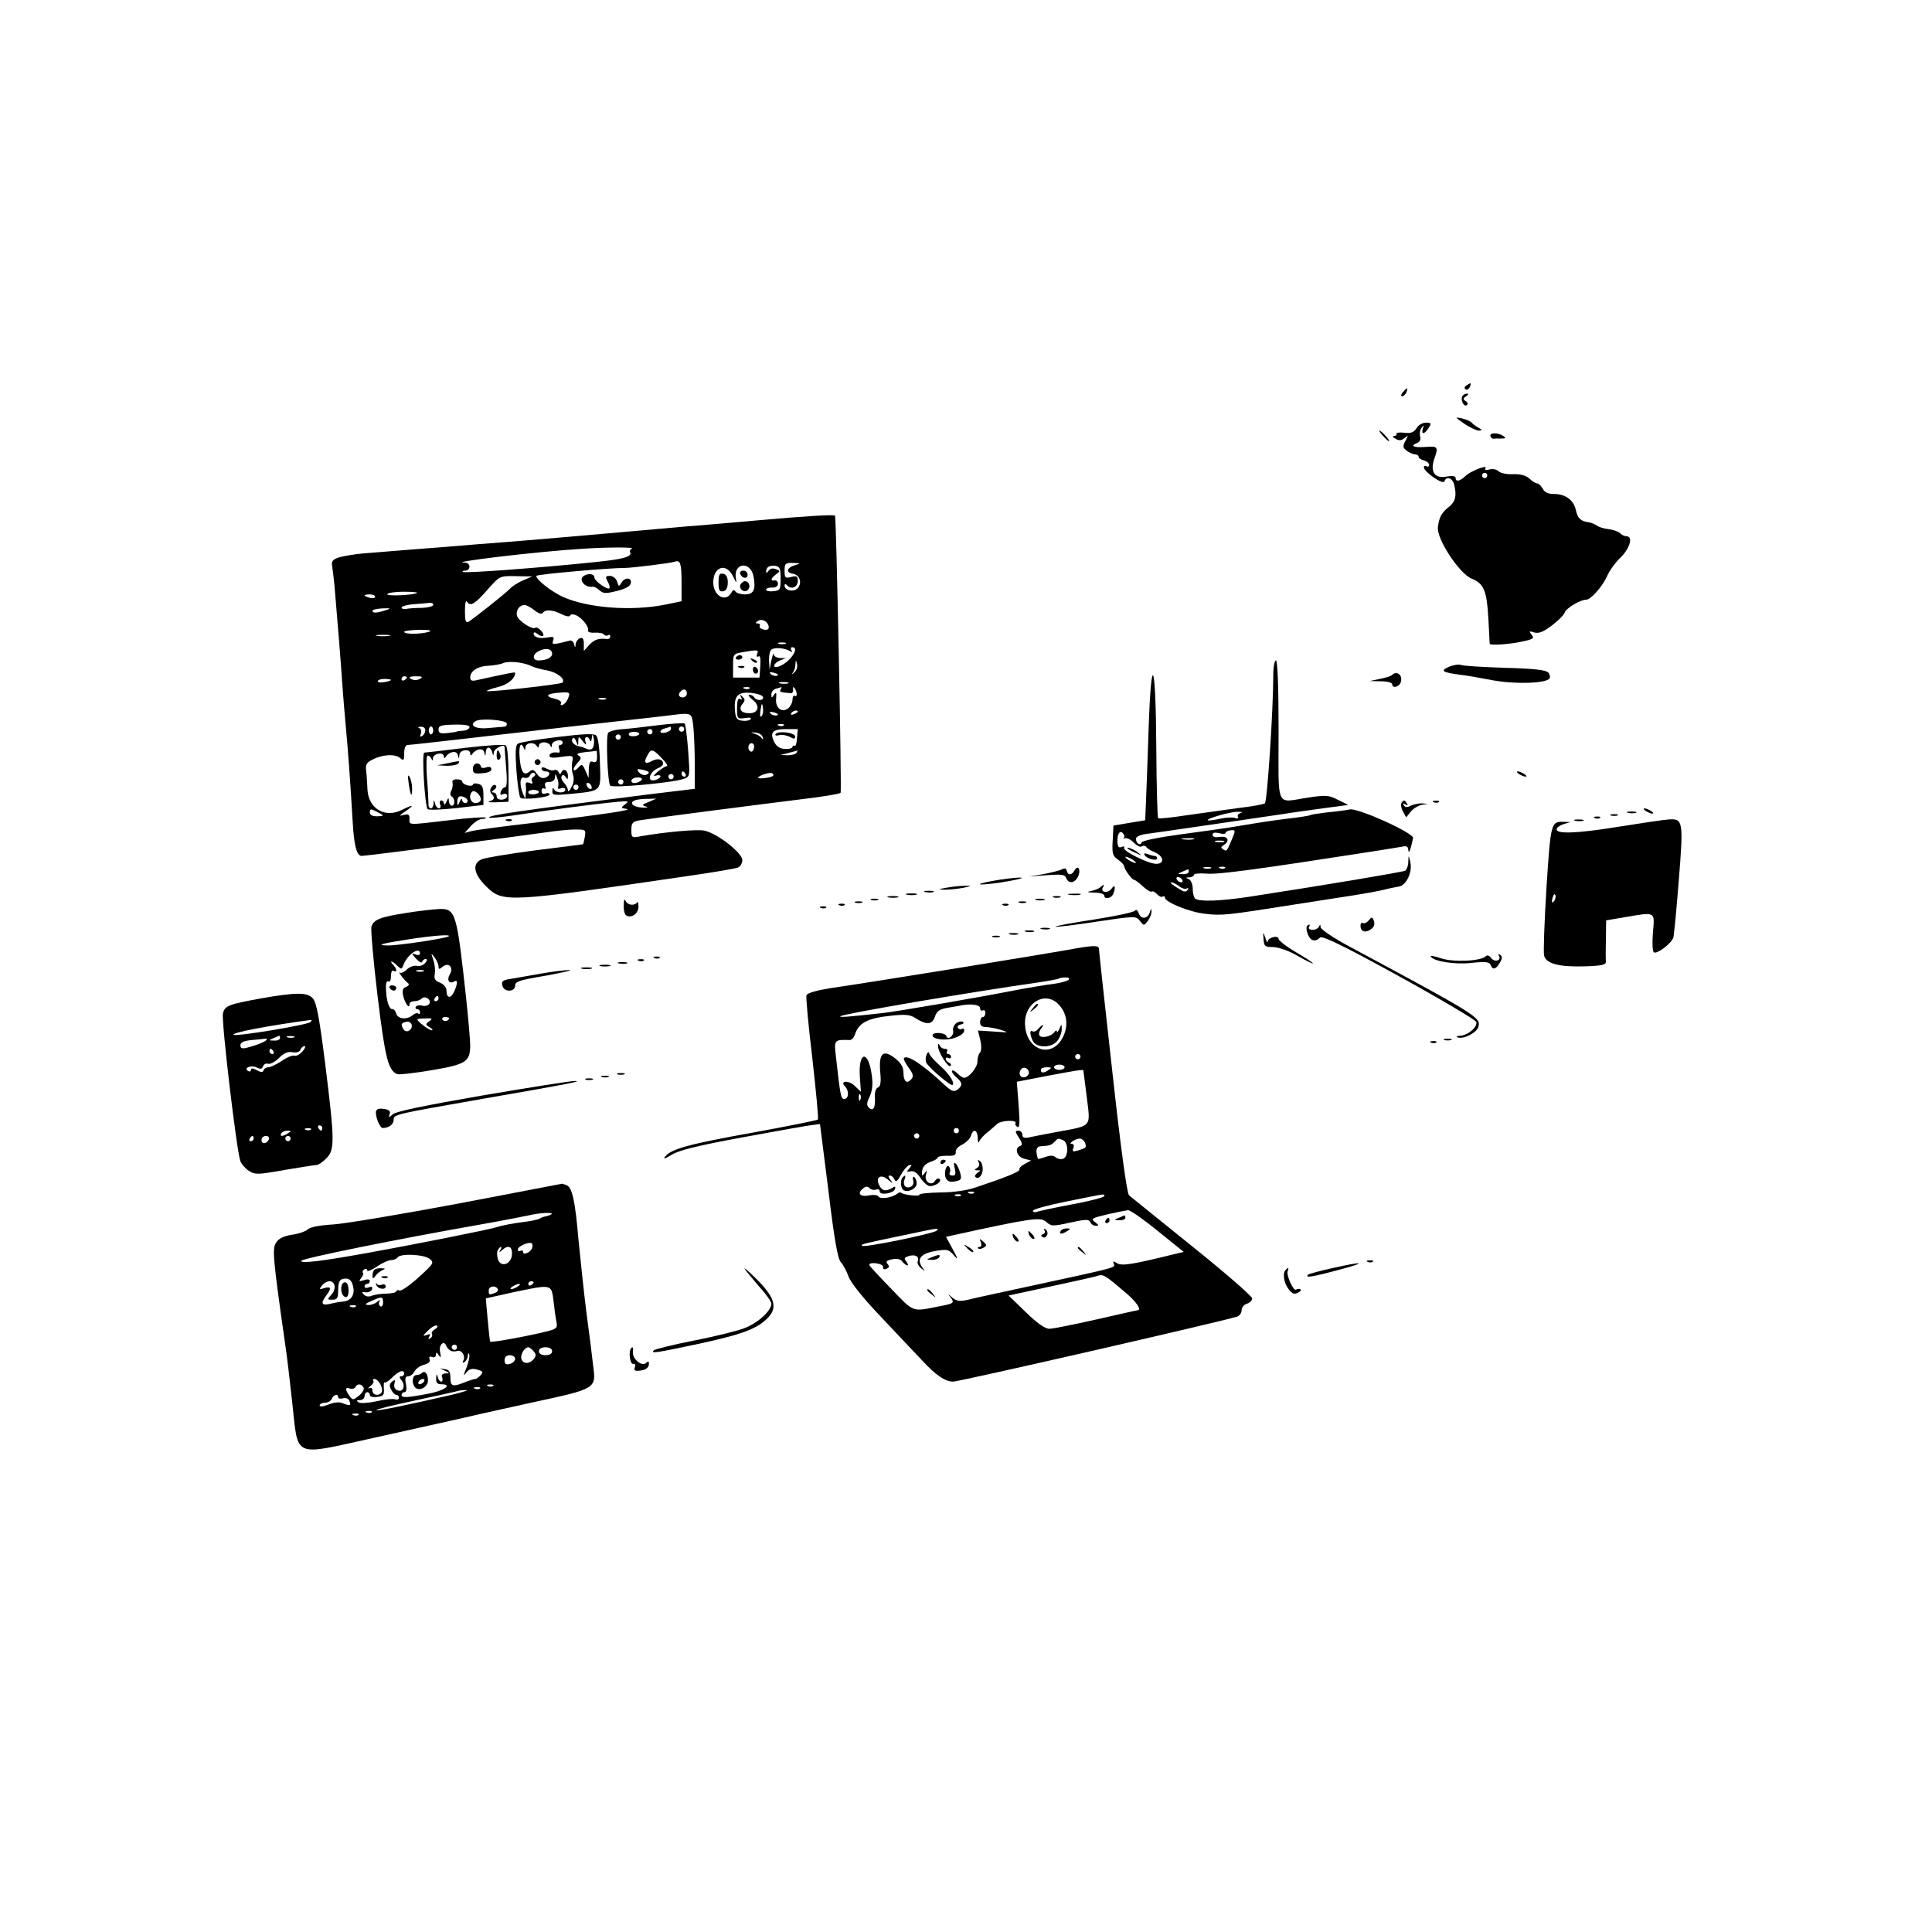 <?xml version="1.0" standalone="no"?>
<!DOCTYPE svg PUBLIC "-//W3C//DTD SVG 1.0//EN" "http://www.w3.org/TR/2001/REC-SVG-20010904/DTD/svg10.dtd">
<svg xmlns="http://www.w3.org/2000/svg" xmlns:xlink="http://www.w3.org/1999/xlink" id="body_1" width="49" height="49">

<g transform="matrix(0.067 0 0 0.067 0 0)">
	<g transform="matrix(0.1 0 -0 -0.1 0 736)">
		<path  d="M5551 5901C 5543 5896 5542 5890 5548 5886C 5553 5883 5560 5887 5564 5895C 5570 5912 5570 5913 5551 5901z" stroke="none"  fill="#000000" fill-rule="nonzero" />
		<path  d="M5310 5875C 5303 5866 5302 5860 5308 5860C 5313 5860 5320 5867 5324 5875C 5327 5883 5328 5890 5326 5890C 5324 5890 5317 5883 5310 5875z" stroke="none"  fill="#000000" fill-rule="nonzero" />
		<path  d="M5536 5861C 5527 5847 5541 5819 5552 5826C 5558 5830 5557 5836 5549 5841C 5537 5849 5538 5852 5550 5860C 5559 5866 5560 5870 5553 5870C 5547 5870 5539 5866 5536 5861z" stroke="none"  fill="#000000" fill-rule="nonzero" />
		<path  d="M5543 5756C 5564 5742 5589 5730 5598 5730C 5612 5731 5612 5732 5595 5742C 5584 5748 5573 5757 5570 5761C 5567 5765 5551 5772 5535 5776C 5506 5782 5506 5782 5543 5756z" stroke="none"  fill="#000000" fill-rule="nonzero" />
		<path  d="M5362 5739C 5352 5723 5341 5719 5315 5722C 5297 5724 5284 5722 5286 5718C 5289 5714 5285 5710 5278 5710C 5270 5710 5272 5705 5283 5699C 5296 5691 5305 5692 5317 5702C 5332 5714 5332 5713 5320 5691C 5309 5670 5310 5665 5326 5653C 5336 5646 5350 5640 5357 5640C 5364 5640 5370 5636 5370 5631C 5370 5626 5379 5620 5390 5617C 5401 5614 5410 5607 5410 5600C 5410 5594 5406 5592 5400 5595C 5395 5598 5390 5597 5390 5591C 5390 5574 5463 5523 5468 5538C 5474 5558 5497 5552 5504 5528C 5515 5486 5510 5462 5487 5443C 5456 5419 5448 5403 5443 5364C 5438 5320 5524 5189 5570 5170C 5617 5151 5628 5125 5634 5020C 5637 4968 5639 4924 5639 4923C 5641 4916 5714 4921 5760 4931C 5804 4940 5809 4944 5798 4957C 5787 4971 5788 4972 5807 4966C 5824 4961 5841 4967 5874 4992C 5898 5010 5920 5032 5923 5041C 5927 5057 5982 5090 6005 5090C 6022 5090 6067 5141 6084 5180C 6092 5199 6115 5231 6134 5249C 6170 5284 6183 5330 6157 5330C 6150 5330 6139 5335 6132 5342C 6126 5348 6106 5355 6089 5357C 6071 5359 6052 5365 6045 5370C 6039 5375 6025 5381 6014 5383C 5983 5387 5972 5398 5965 5430C 5957 5467 5926 5490 5883 5490C 5861 5490 5847 5496 5840 5510C 5834 5521 5825 5530 5819 5530C 5814 5530 5800 5538 5790 5548C 5777 5560 5756 5566 5728 5565C 5704 5564 5679 5569 5673 5576C 5666 5583 5651 5586 5639 5583C 5625 5579 5619 5581 5623 5587C 5633 5603 5566 5577 5546 5557C 5526 5538 5510 5535 5510 5551C 5510 5558 5498 5560 5476 5556C 5431 5547 5413 5574 5429 5622C 5446 5669 5443 5672 5395 5668C 5350 5665 5336 5672 5366 5684C 5375 5688 5379 5697 5376 5707C 5373 5717 5375 5732 5381 5740C 5390 5753 5391 5752 5386 5738C 5379 5714 5392 5715 5408 5740C 5419 5758 5418 5760 5397 5760C 5385 5760 5369 5751 5362 5739zM5630 5560C 5630 5555 5626 5550 5620 5550C 5615 5550 5610 5555 5610 5560C 5610 5566 5615 5570 5620 5570C 5626 5570 5630 5566 5630 5560z" stroke="none"  fill="#000000" fill-rule="nonzero" />
		<path  d="M5235 5710C 5245 5699 5255 5690 5258 5690C 5261 5690 5255 5699 5245 5710C 5235 5721 5225 5730 5222 5730C 5219 5730 5225 5721 5235 5710z" stroke="none"  fill="#000000" fill-rule="nonzero" />
		<path  d="M5642 5709C 5644 5703 5649 5699 5653 5699C 5657 5700 5670 5700 5683 5700C 5701 5700 5702 5702 5690 5710C 5670 5723 5637 5723 5642 5709z" stroke="none"  fill="#000000" fill-rule="nonzero" />
		<path  d="M2865 5390C 2761 5381 2639 5370 2595 5367C 2551 5363 2414 5351 2290 5340C 2166 5329 2036 5318 2000 5315C 1964 5312 1879 5305 1810 5300C 1741 5294 1629 5285 1560 5280C 1491 5274 1408 5268 1374 5265C 1341 5262 1300 5255 1283 5250C 1257 5241 1254 5235 1258 5212C 1260 5197 1264 5167 1266 5145C 1278 5005 1291 4844 1295 4780C 1298 4739 1304 4662 1309 4610C 1317 4525 1325 4418 1335 4250C 1340 4160 1350 4120 1369 4120C 1385 4120 1933 4190 2065 4209C 2104 4215 2154 4220 2177 4220C 2217 4220 2218 4219 2214 4193C 2211 4178 2208 4165 2207 4164C 2206 4164 2124 4153 2026 4141C 1927 4128 1836 4113 1823 4107C 1786 4091 1793 4051 1840 4005C 1904 3942 1915 3943 2611 4045C 2702 4058 2784 4072 2793 4076C 2802 4079 2810 4092 2810 4104C 2810 4132 2713 4207 2665 4216C 2635 4221 2519 4211 2423 4194C 2392 4188 2390 4189 2390 4218C 2390 4245 2394 4250 2423 4255C 2451 4260 2844 4311 3085 4341C 3135 4348 3178 4355 3182 4359C 3187 4363 3166 5390 3161 5408C 3159 5413 3043 5406 2865 5390zM2392 5283C 2386 5281 2382 5275 2385 5270C 2395 5253 2360 5243 2250 5232C 2050 5211 1757 5189 1752 5195C 1749 5198 1753 5200 1762 5200C 1770 5200 1777 5207 1777 5215C 1777 5223 1770 5230 1762 5230C 1679 5230 2039 5273 2210 5283C 2302 5289 2406 5289 2392 5283zM2580 5156L2580 5084L2517 5071C 2391 5046 2227 5058 2132 5100C 2088 5120 2030 5165 2030 5180C 2030 5186 2315 5211 2365 5210C 2388 5210 2540 5228 2555 5234C 2575 5241 2580 5227 2580 5156zM3011 5221C 2978 5212 2973 5192 3002 5188C 3029 5184 3038 5149 3017 5131C 3001 5118 2970 5126 2970 5143C 2970 5151 2973 5151 2981 5143C 2997 5127 3020 5138 3020 5162C 3020 5179 3015 5181 2995 5176C 2972 5170 2970 5173 2970 5200C 2970 5227 2973 5230 3003 5229C 3032 5228 3032 5227 3011 5221zM2852 5180C 2862 5129 2854 5110 2820 5110C 2804 5110 2788 5115 2784 5121C 2779 5129 2774 5127 2768 5116C 2747 5078 2700 5105 2700 5155C 2700 5216 2750 5231 2775 5178C 2787 5153 2789 5151 2786 5169C 2774 5228 2839 5239 2852 5180zM2955 5170C 2955 5128 2953 5125 2928 5122C 2912 5120 2900 5123 2900 5128C 2900 5133 2910 5136 2923 5136C 2936 5135 2945 5141 2945 5150C 2945 5158 2939 5164 2933 5163C 2915 5159 2917 5171 2938 5186C 2954 5198 2954 5199 2936 5206C 2925 5210 2915 5208 2909 5199C 2904 5191 2900 5190 2900 5196C 2900 5213 2913 5221 2935 5218C 2952 5215 2955 5208 2955 5170zM1980 5163C 1961 5155 1939 5141 1930 5131C 1915 5115 1797 5021 1773 5006C 1763 5001 1760 5011 1760 5047C 1760 5078 1763 5090 1769 5081C 1781 5063 1799 5074 1850 5133C 1892 5180 1892 5180 1953 5179L1953 5179L2015 5178L1980 5163zM1579 5116C 1570 5107 1460 5102 1466 5111C 1469 5116 1496 5120 1527 5120C 1558 5120 1581 5118 1579 5116zM1420 5101C 1420 5096 1411 5094 1400 5097C 1389 5100 1380 5104 1380 5106C 1380 5108 1389 5110 1400 5110C 1411 5110 1420 5106 1420 5101zM1640 5070C 1640 5065 1621 5060 1598 5059C 1574 5059 1547 5057 1538 5055C 1528 5053 1520 5056 1520 5060C 1520 5065 1541 5071 1568 5073C 1594 5075 1621 5077 1628 5078C 1634 5079 1640 5076 1640 5070zM2023 5050C 2039 5037 2051 5034 2055 5040C 2064 5054 2093 5052 2126 5035C 2142 5027 2156 5024 2158 5030C 2160 5035 2169 5036 2178 5032C 2201 5024 2230 4988 2226 4974C 2223 4968 2234 4964 2251 4965C 2268 4966 2283 4963 2286 4958C 2289 4954 2296 4952 2301 4955C 2306 4959 2310 4956 2310 4950C 2310 4944 2304 4940 2298 4941C 2267 4945 2249 4939 2230 4918L2230 4918L2210 4896L2210 4923C 2210 4942 2206 4948 2195 4944C 2187 4940 2179 4930 2179 4921C 2178 4907 2177 4907 2173 4922C 2171 4931 2163 4937 2157 4935C 2150 4933 2132 4929 2116 4925C 2092 4920 2089 4922 2094 4936C 2099 4949 2095 4951 2073 4947C 2042 4941 2020 4948 2020 4962C 2020 4968 2027 4967 2035 4960C 2056 4943 2066 4955 2047 4974C 2039 4982 2030 4987 2027 4984C 2017 4974 1963 5009 1957 5029C 1952 5049 1966 5070 1986 5070C 1992 5070 2009 5061 2023 5050zM1460 5050C 1426 5039 1410 5038 1410 5048C 1410 5052 1427 5056 1448 5057C 1480 5058 1482 5057 1460 5050zM2910 4985C 2910 4977 2902 4974 2890 4977C 2879 4980 2873 4986 2876 4991C 2879 4996 2875 5000 2868 5000C 2858 5000 2859 5003 2870 5010C 2886 5020 2910 5005 2910 4985zM1625 4969C 1599 4959 1530 4958 1530 4968C 1530 4972 1556 4975 1587 4976C 1623 4976 1637 4974 1625 4969zM1473 4953C 1460 4951 1440 4951 1428 4953C 1415 4955 1425 4957 1450 4957C 1475 4957 1485 4955 1473 4953zM2973 4923C 2966 4921 2954 4921 2948 4923C 2941 4926 2946 4928 2960 4928C 2974 4928 2979 4926 2973 4923zM2090 4885C 2090 4871 2068 4860 2039 4860C 2013 4860 2015 4885 2043 4897C 2069 4909 2090 4903 2090 4885zM2989 4896C 2999 4890 3001 4891 2996 4898C 2992 4905 2994 4910 2999 4910C 3030 4910 2989 4851 2948 4837C 2922 4828 2926 4849 2953 4860L2953 4860L2975 4869L2953 4869C 2940 4870 2929 4876 2929 4883C 2928 4889 2924 4879 2920 4860L2920 4860L2913 4825L2911 4862C 2911 4883 2915 4900 2923 4903C 2939 4910 2972 4906 2989 4896zM2866 4884C 2863 4875 2864 4872 2871 4875C 2878 4880 2880 4867 2878 4838L2878 4838L2875 4795L2825 4795L2775 4795L2775 4840C 2775 4884 2776 4885 2810 4891C 2868 4901 2873 4901 2866 4884zM2013 4838C 2023 4833 2049 4826 2072 4822C 2109 4815 2142 4789 2129 4776C 2123 4769 1848 4739 1843 4744C 1841 4746 1860 4753 1884 4759C 1922 4768 1950 4791 1950 4813C 1950 4817 1922 4811 1803 4785C 1786 4781 1780 4784 1780 4796C 1780 4820 1810 4839 1850 4840C 1869 4841 1894 4845 1905 4850C 1927 4859 1984 4853 2013 4838zM3006 4814C 2997 4806 2995 4805 3000 4812C 3006 4819 3011 4833 3011 4845C 3012 4863 3013 4863 3017 4846C 3020 4836 3015 4821 3006 4814zM2941 4802C 2934 4800 2923 4803 2918 4808C 2910 4816 2914 4817 2931 4813C 2944 4809 2949 4805 2941 4802zM1540 4796C 1540 4793 1536 4788 1530 4785C 1525 4782 1520 4784 1520 4789C 1520 4795 1525 4800 1530 4800C 1536 4800 1540 4798 1540 4796zM1591 4791C 1583 4786 1571 4784 1563 4787C 1542 4795 1548 4800 1578 4800C 1598 4800 1601 4797 1591 4791zM1480 4786C 1480 4784 1469 4780 1455 4778C 1441 4775 1430 4777 1430 4781C 1430 4786 1441 4790 1455 4790C 1469 4790 1480 4788 1480 4786zM2983 4773C 2976 4771 2962 4771 2953 4773C 2943 4776 2949 4778 2965 4778C 2982 4778 2989 4776 2983 4773zM2837 4754C 2834 4751 2825 4750 2818 4753C 2810 4756 2813 4759 2824 4759C 2835 4760 2841 4757 2837 4754zM2955 4750C 2949 4741 2954 4739 2993 4736C 2999 4735 3004 4742 3002 4750C 3000 4758 3002 4761 3006 4757C 3017 4746 3020 4719 3009 4726C 3004 4729 3000 4722 3000 4712C 3000 4701 2993 4687 2984 4679C 2960 4660 2934 4680 2938 4716C 2940 4738 2938 4742 2930 4730C 2922 4717 2920 4717 2920 4732C 2920 4741 2928 4751 2938 4753C 2947 4756 2956 4758 2958 4759C 2960 4759 2958 4756 2955 4750zM2600 4735C 2600 4727 2593 4720 2585 4720C 2569 4720 2565 4732 2577 4743C 2588 4755 2600 4751 2600 4735zM2151 4718C 2147 4706 2137 4694 2130 4692C 2123 4689 2120 4692 2124 4698C 2127 4704 2117 4711 2100 4715C 2060 4724 2069 4735 2119 4738C 2157 4741 2159 4739 2151 4718zM2888 4722C 2893 4707 2864 4706 2855 4720C 2852 4726 2843 4730 2837 4730C 2830 4730 2836 4721 2849 4711C 2879 4688 2871 4660 2836 4660C 2805 4660 2794 4676 2811 4696C 2821 4708 2821 4713 2810 4723C 2800 4733 2799 4732 2805 4721C 2810 4712 2809 4709 2802 4714C 2794 4719 2790 4708 2790 4679C 2790 4639 2791 4638 2820 4642C 2839 4645 2847 4643 2841 4637C 2836 4632 2822 4630 2809 4632C 2789 4634 2784 4642 2782 4673C 2778 4725 2793 4742 2843 4737C 2866 4735 2886 4728 2888 4722zM2293 4713C 2286 4711 2274 4711 2268 4713C 2261 4716 2266 4718 2280 4718C 2294 4718 2299 4716 2293 4713zM2883 4649C 2877 4643 2876 4652 2879 4672C 2883 4700 2885 4701 2888 4681C 2890 4668 2888 4654 2883 4649zM2941 4652C 2934 4650 2923 4653 2918 4658C 2910 4666 2914 4667 2931 4663C 2944 4659 2949 4655 2941 4652zM3020 4666C 3020 4664 3013 4659 3004 4656C 2996 4653 2992 4654 2995 4660C 3001 4670 3020 4674 3020 4666zM2624 4614C 2627 4588 2630 4524 2630 4471L2630 4471L2630 4374L2448 4352C 1960 4290 1843 4273 1852 4265C 1855 4262 1901 4267 1956 4275C 2066 4292 2246 4316 2330 4324C 2379 4329 2383 4328 2367 4316C 2349 4302 2350 4301 2372 4298C 2399 4294 2298 4279 2018 4245C 1904 4232 1800 4218 1785 4214L1785 4214L1759 4207L1783 4234C 1796 4248 1815 4260 1825 4260C 1835 4260 1841 4262 1838 4265C 1835 4268 1773 4264 1700 4255C 1538 4236 1550 4236 1550 4261C 1550 4277 1546 4280 1528 4275C 1509 4270 1511 4273 1535 4289C 1571 4314 1565 4316 1521 4294C 1457 4262 1395 4299 1391 4371C 1390 4395 1388 4428 1386 4443C 1383 4465 1388 4474 1409 4484C 1446 4504 1495 4507 1514 4491C 1528 4479 1530 4481 1530 4509C 1530 4527 1535 4540 1543 4540C 1549 4540 1632 4549 1727 4560C 1821 4571 2022 4594 2172 4611C 2322 4628 2474 4645 2510 4649C 2623 4663 2617 4666 2624 4614zM1918 4622C 1920 4615 1916 4610 1908 4609C 1901 4609 1874 4606 1848 4604C 1802 4599 1774 4614 1800 4630C 1819 4642 1913 4635 1918 4622zM1777 4606C 1775 4600 1764 4594 1752 4594C 1740 4593 1729 4592 1728 4590C 1726 4589 1710 4587 1693 4585C 1667 4582 1660 4585 1660 4599C 1660 4613 1670 4616 1720 4617C 1762 4618 1780 4614 1777 4606zM2967 4614C 2964 4611 2955 4610 2948 4613C 2940 4616 2943 4619 2954 4619C 2965 4620 2971 4617 2967 4614zM1610 4596C 1610 4588 1605 4578 1598 4574C 1591 4569 1589 4572 1593 4583C 1596 4592 1594 4601 1587 4604C 1580 4606 1583 4609 1593 4609C 1602 4610 1610 4604 1610 4596zM1640 4595C 1640 4587 1636 4580 1632 4580C 1627 4580 1623 4587 1623 4595C 1623 4603 1627 4610 1632 4610C 1636 4610 1640 4603 1640 4595zM3017 4566C 3016 4547 3012 4534 3008 4537C 3003 4539 3000 4537 3000 4533C 3000 4528 2988 4524 2973 4525C 2954 4525 2941 4533 2932 4549C 2912 4587 2924 4600 2975 4600L2975 4600L3020 4600L3017 4566zM2887 4570C 2890 4560 2889 4559 2883 4566C 2879 4573 2866 4580 2855 4583C 2839 4588 2840 4588 2859 4587C 2873 4586 2885 4578 2887 4570zM2853 4524C 2849 4514 2844 4512 2838 4518C 2826 4530 2837 4553 2850 4545C 2855 4542 2856 4532 2853 4524zM3015 4510C 3012 4505 2997 4501 2982 4501L2982 4501L2955 4502L2985 4510C 3002 4514 3016 4518 3018 4519C 3020 4519 3018 4516 3015 4510zM2926 4423C 2919 4416 2870 4410 2870 4416C 2870 4424 2915 4438 2923 4433C 2928 4430 2929 4426 2926 4423zM2455 4324C 2430 4314 2428 4312 2445 4307C 2456 4304 2450 4302 2431 4303C 2412 4304 2395 4310 2393 4317C 2389 4329 2409 4336 2455 4336L2455 4336L2485 4337L2455 4324zM1449 4274C 1451 4272 1441 4270 1427 4270C 1409 4270 1400 4275 1400 4285C 1400 4298 1404 4299 1423 4289C 1435 4283 1447 4276 1449 4274z" stroke="none"  fill="#000000" fill-rule="nonzero" />
		<path  d="M2210 5180C 2188 5166 2214 5134 2244 5139C 2249 5140 2260 5134 2269 5126C 2283 5113 2293 5112 2335 5123C 2368 5131 2386 5141 2388 5153C 2392 5175 2364 5176 2352 5153C 2343 5139 2342 5139 2336 5158C 2332 5171 2320 5180 2309 5180C 2292 5180 2291 5177 2300 5159C 2307 5148 2309 5136 2307 5133C 2299 5126 2250 5161 2250 5174C 2250 5188 2227 5191 2210 5180z" stroke="none"  fill="#000000" fill-rule="nonzero" />
		<path  d="M2802 5188C 2808 5170 2830 5167 2830 5184C 2830 5193 2823 5200 2814 5200C 2805 5200 2800 5195 2802 5188z" stroke="none"  fill="#000000" fill-rule="nonzero" />
		<path  d="M2720 5155C 2720 5126 2723 5119 2738 5122C 2749 5124 2755 5135 2755 5155C 2755 5175 2749 5186 2738 5188C 2723 5191 2720 5184 2720 5155z" stroke="none"  fill="#000000" fill-rule="nonzero" />
		<path  d="M2804 5149C 2794 5132 2817 5113 2831 5127C 2843 5139 2835 5160 2820 5160C 2815 5160 2808 5155 2804 5149z" stroke="none"  fill="#000000" fill-rule="nonzero" />
		<path  d="M2786 4872C 2783 4867 2787 4863 2795 4863C 2803 4863 2810 4867 2810 4872C 2810 4876 2806 4880 2801 4880C 2795 4880 2789 4876 2786 4872z" stroke="none"  fill="#000000" fill-rule="nonzero" />
		<path  d="M2847 4859C 2854 4852 2862 4849 2865 4852C 2868 4855 2863 4861 2853 4864C 2839 4870 2838 4869 2847 4859z" stroke="none"  fill="#000000" fill-rule="nonzero" />
		<path  d="M2798 4833C 2805 4830 2814 4831 2817 4834C 2821 4837 2815 4840 2804 4839C 2793 4839 2790 4836 2798 4833z" stroke="none"  fill="#000000" fill-rule="nonzero" />
		<path  d="M2850 4826C 2850 4817 2855 4810 2860 4810C 2866 4810 2870 4814 2870 4819C 2870 4825 2866 4832 2860 4835C 2855 4838 2850 4834 2850 4826z" stroke="none"  fill="#000000" fill-rule="nonzero" />
		<path  d="M2485 4614C 2430 4607 2368 4600 2347 4599C 2326 4597 2306 4591 2302 4586C 2293 4571 2300 4397 2310 4386C 2320 4376 2549 4397 2589 4412C 2612 4420 2612 4422 2605 4518C 2601 4571 2595 4618 2592 4621C 2588 4624 2540 4621 2485 4614zM2540 4601C 2540 4596 2531 4590 2520 4587C 2509 4584 2500 4586 2500 4590C 2500 4595 2508 4601 2518 4603C 2527 4606 2536 4608 2538 4609C 2539 4609 2540 4606 2540 4601zM2590 4600C 2590 4595 2586 4590 2580 4590C 2575 4590 2570 4595 2570 4600C 2570 4606 2575 4610 2580 4610C 2586 4610 2590 4606 2590 4600zM2470 4590C 2470 4585 2466 4580 2460 4580C 2455 4580 2450 4585 2450 4590C 2450 4596 2455 4600 2460 4600C 2466 4600 2470 4596 2470 4590zM2420 4582C 2420 4578 2411 4574 2400 4573C 2389 4572 2380 4575 2380 4581C 2380 4586 2389 4590 2400 4590C 2411 4590 2420 4586 2420 4582zM2350 4570C 2350 4565 2346 4560 2340 4560C 2335 4560 2330 4565 2330 4570C 2330 4576 2335 4580 2340 4580C 2346 4580 2350 4576 2350 4570zM2505 4490C 2521 4474 2530 4460 2524 4460C 2519 4460 2504 4450 2490 4439C 2474 4425 2471 4420 2483 4424C 2492 4427 2500 4426 2500 4421C 2500 4416 2491 4410 2480 4407C 2446 4398 2458 4440 2493 4453C 2502 4456 2510 4464 2510 4469C 2510 4486 2491 4491 2469 4480C 2443 4465 2435 4473 2450 4499C 2464 4527 2471 4526 2505 4490zM2455 4438C 2458 4435 2454 4430 2446 4427C 2438 4424 2426 4428 2419 4436C 2409 4448 2411 4450 2428 4447C 2440 4445 2452 4441 2455 4438zM2595 4430C 2598 4425 2596 4420 2591 4420C 2585 4420 2580 4425 2580 4430C 2580 4436 2582 4440 2584 4440C 2587 4440 2592 4436 2595 4430zM2550 4420C 2550 4415 2546 4410 2540 4410C 2535 4410 2530 4415 2530 4420C 2530 4426 2535 4430 2540 4430C 2546 4430 2550 4426 2550 4420zM2430 4411C 2430 4406 2421 4400 2410 4397C 2398 4394 2390 4397 2390 4404C 2390 4410 2399 4416 2410 4417C 2421 4418 2430 4415 2430 4411zM2360 4400C 2360 4395 2356 4390 2350 4390C 2345 4390 2340 4395 2340 4400C 2340 4406 2345 4410 2350 4410C 2356 4410 2360 4406 2360 4400z" stroke="none"  fill="#000000" fill-rule="nonzero" />
		<path  d="M2109 4570C 2034 4561 1968 4550 1961 4545C 1951 4540 1950 4514 1955 4441C 1959 4388 1966 4343 1970 4340C 1984 4331 2080 4342 2080 4352C 2080 4358 2073 4360 2065 4356C 2056 4353 2050 4356 2050 4366C 2050 4374 2054 4378 2060 4375C 2066 4372 2067 4376 2064 4384C 2060 4395 2064 4400 2079 4400C 2092 4400 2100 4407 2101 4418C 2101 4432 2103 4432 2109 4415C 2114 4404 2115 4389 2113 4382C 2109 4374 2113 4372 2124 4376C 2133 4379 2140 4377 2140 4371C 2140 4356 2103 4357 2097 4373C 2094 4380 2091 4377 2091 4366C 2090 4349 2096 4349 2163 4355C 2279 4367 2275 4362 2271 4471C 2270 4527 2264 4569 2257 4576C 2248 4584 2208 4582 2109 4570zM2246 4533C 2242 4523 2234 4520 2222 4525C 2213 4529 2201 4533 2195 4534C 2174 4538 2160 4552 2167 4563C 2171 4570 2176 4567 2181 4554C 2188 4535 2189 4535 2189 4554C 2190 4574 2190 4574 2206 4554C 2219 4538 2221 4538 2216 4553C 2210 4572 2226 4577 2233 4558C 2236 4550 2239 4554 2240 4565C 2242 4583 2243 4583 2247 4567C 2250 4557 2249 4542 2246 4533zM2130 4549C 2130 4544 2126 4540 2120 4540C 2115 4540 2113 4533 2117 4525C 2120 4516 2119 4510 2114 4511C 2094 4514 2080 4509 2080 4499C 2080 4491 2095 4490 2125 4495C 2170 4501 2171 4501 2166 4475C 2163 4460 2165 4439 2169 4427C 2174 4413 2172 4395 2163 4380C 2156 4366 2150 4361 2150 4368C 2150 4375 2143 4388 2135 4397C 2127 4405 2123 4416 2126 4422C 2130 4428 2136 4427 2141 4419C 2148 4408 2150 4409 2150 4422C 2150 4443 2134 4454 2126 4438C 2121 4427 2119 4427 2114 4438C 2111 4444 2104 4448 2099 4445C 2094 4442 2081 4444 2070 4450C 2057 4457 2050 4457 2050 4450C 2050 4445 2057 4440 2065 4440C 2085 4440 2084 4424 2064 4416C 2053 4412 2042 4417 2033 4430C 2021 4447 2015 4449 2004 4439C 1983 4421 1971 4438 1967 4493C 1963 4537 1972 4556 1983 4528C 1987 4519 1989 4521 1989 4531C 1990 4549 2021 4553 2032 4536C 2037 4528 2040 4529 2040 4538C 2040 4544 2049 4550 2059 4550C 2070 4550 2081 4544 2083 4538C 2087 4529 2089 4530 2089 4540C 2090 4557 2130 4565 2130 4549zM2260 4495C 2260 4477 2256 4472 2245 4476C 2234 4481 2230 4474 2229 4449L2229 4449L2228 4415L2216 4443C 2205 4468 2202 4469 2190 4455C 2183 4447 2175 4442 2172 4445C 2169 4448 2175 4459 2185 4471C 2201 4488 2202 4493 2190 4500C 2180 4506 2188 4510 2216 4513C 2237 4515 2256 4517 2258 4518C 2259 4519 2260 4509 2260 4495zM2020 4420C 2013 4416 2010 4407 2014 4401C 2019 4394 2015 4392 2005 4396C 1994 4401 1989 4398 1990 4389C 1991 4381 1992 4366 1990 4355L1990 4355L1989 4335L1980 4355C 1965 4390 1968 4423 1985 4416C 1994 4413 2003 4417 2006 4425C 2010 4433 2017 4437 2022 4434C 2028 4430 2028 4425 2020 4420zM2240 4379C 2240 4373 2236 4372 2230 4375C 2225 4378 2220 4386 2220 4391C 2220 4397 2225 4398 2230 4395C 2236 4392 2240 4384 2240 4379zM2190 4380C 2190 4375 2186 4370 2180 4370C 2175 4370 2170 4375 2170 4380C 2170 4386 2175 4390 2180 4390C 2186 4390 2190 4386 2190 4380zM2040 4362C 2040 4358 2031 4354 2020 4353C 2009 4352 2000 4355 2000 4361C 2000 4366 2009 4370 2020 4370C 2031 4370 2040 4366 2040 4362z" stroke="none"  fill="#000000" fill-rule="nonzero" />
		<path  d="M2026 4481C 2022 4476 2024 4469 2029 4466C 2034 4462 2041 4464 2044 4469C 2048 4474 2046 4481 2041 4484C 2036 4488 2029 4486 2026 4481z" stroke="none"  fill="#000000" fill-rule="nonzero" />
		<path  d="M1760 4529C 1680 4519 1611 4511 1606 4511C 1596 4510 1608 4309 1619 4297C 1623 4293 1672 4295 1728 4301L1728 4301L1830 4313L1830 4350C 1830 4379 1826 4389 1810 4393C 1799 4396 1790 4394 1790 4390C 1790 4386 1781 4384 1770 4387C 1759 4390 1750 4396 1750 4401C 1750 4406 1741 4410 1729 4410C 1717 4410 1710 4405 1713 4398C 1715 4391 1713 4377 1709 4368C 1703 4358 1704 4349 1710 4345C 1723 4337 1723 4310 1710 4310C 1705 4310 1700 4318 1699 4328C 1699 4342 1697 4342 1690 4325C 1685 4314 1681 4311 1681 4318C 1680 4324 1676 4330 1670 4330C 1665 4330 1663 4323 1666 4315C 1670 4307 1667 4300 1662 4300C 1656 4300 1649 4308 1647 4318C 1643 4334 1642 4334 1641 4318C 1641 4308 1636 4300 1631 4300C 1625 4300 1621 4308 1622 4318C 1622 4327 1620 4372 1616 4418C 1613 4465 1614 4500 1619 4500C 1624 4500 1631 4494 1633 4488C 1637 4479 1639 4480 1639 4490C 1640 4508 1680 4515 1680 4497C 1680 4489 1683 4488 1688 4496C 1702 4516 1729 4520 1733 4502C 1737 4486 1738 4487 1739 4503C 1740 4522 1780 4527 1780 4508C 1780 4499 1783 4499 1788 4506C 1802 4526 1829 4530 1833 4512C 1837 4496 1838 4497 1839 4513C 1839 4522 1844 4530 1849 4530C 1854 4530 1861 4522 1863 4513C 1867 4498 1868 4497 1869 4511C 1870 4527 1910 4546 1910 4532C 1910 4528 1913 4492 1916 4453C 1920 4407 1919 4380 1912 4380C 1907 4380 1899 4373 1896 4364C 1892 4352 1894 4349 1905 4354C 1913 4357 1920 4354 1920 4347C 1920 4340 1911 4334 1900 4333C 1889 4332 1880 4337 1880 4346C 1880 4354 1874 4360 1868 4360C 1859 4360 1860 4363 1870 4370C 1878 4375 1881 4382 1877 4387C 1872 4391 1865 4388 1860 4380C 1854 4371 1855 4361 1860 4356C 1875 4341 1872 4332 1853 4327C 1843 4324 1855 4322 1880 4323L1880 4323L1925 4325L1925 4427C 1925 4483 1921 4533 1915 4538C 1909 4543 1845 4539 1760 4529zM1820 4334C 1820 4326 1811 4320 1800 4320C 1781 4320 1772 4348 1787 4363C 1796 4372 1820 4351 1820 4334zM1770 4329C 1770 4315 1750 4318 1749 4333C 1749 4339 1745 4336 1740 4325C 1734 4310 1731 4309 1731 4321C 1730 4330 1733 4339 1736 4343C 1744 4351 1770 4340 1770 4329z" stroke="none"  fill="#000000" fill-rule="nonzero" />
		<path  d="M1880 4499C 1880 4488 1884 4481 1890 4485C 1895 4488 1897 4497 1893 4505C 1886 4526 1880 4524 1880 4499z" stroke="none"  fill="#000000" fill-rule="nonzero" />
		<path  d="M1690 4470L1655 4463L1692 4461C 1712 4461 1732 4465 1735 4470C 1742 4481 1742 4481 1690 4470z" stroke="none"  fill="#000000" fill-rule="nonzero" />
		<path  d="M1790 4450C 1790 4433 1796 4430 1825 4433C 1846 4434 1860 4440 1860 4448C 1860 4457 1853 4459 1840 4455C 1829 4451 1820 4453 1820 4459C 1820 4465 1813 4470 1805 4470C 1797 4470 1790 4461 1790 4450z" stroke="none"  fill="#000000" fill-rule="nonzero" />
		<path  d="M1547 4395C 1554 4346 1560 4337 1560 4376C 1560 4392 1555 4412 1550 4420C 1544 4430 1543 4422 1547 4395z" stroke="none"  fill="#000000" fill-rule="nonzero" />
		<path  d="M1918 4253C 1925 4250 1934 4251 1937 4254C 1941 4257 1935 4260 1924 4259C 1913 4259 1910 4256 1918 4253z" stroke="none"  fill="#000000" fill-rule="nonzero" />
		<path  d="M2936 4581C 2932 4576 2939 4574 2949 4577C 2959 4580 2977 4577 2989 4571C 3005 4562 3010 4562 3010 4572C 3010 4587 2944 4595 2936 4581z" stroke="none"  fill="#000000" fill-rule="nonzero" />
		<path  d="M4820 4808C 4820 4674 4797 4324 4788 4319C 4783 4315 4737 4307 4686 4301C 4636 4294 4549 4282 4492 4274C 4435 4265 4386 4260 4384 4263C 4381 4265 4378 4387 4377 4534C 4375 4862 4358 4899 4348 4600C 4344 4487 4340 4364 4338 4325L4338 4325L4335 4255L4275 4245L4215 4235L4212 4178C 4209 4129 4212 4120 4232 4106C 4245 4097 4255 4086 4255 4082C 4256 4070 4284 4030 4292 4030C 4296 4030 4311 4019 4326 4005C 4340 3992 4356 3982 4360 3985C 4364 3988 4373 3983 4380 3975C 4387 3967 4396 3963 4401 3966C 4406 3969 4410 3967 4410 3962C 4410 3945 4503 3907 4562 3901C 4624 3893 4647 3896 4900 3936C 4985 3949 5087 3965 5125 3971C 5164 3977 5213 3986 5235 3991C 5257 3997 5284 4002 5295 4004C 5323 4008 5347 4058 5339 4095C 5332 4125 5332 4125 5331 4098C 5331 4083 5325 4068 5319 4064C 5310 4059 5013 4009 4726 3965C 4619 3949 4541 3946 4525 3958C 4519 3962 4515 3979 4515 3995C 4515 4012 4509 4028 4500 4032C 4488 4037 4488 4039 4503 4039C 4512 4040 4520 4044 4520 4049C 4520 4053 4541 4055 4568 4053C 4609 4049 4747 4067 5190 4136C 5242 4144 5295 4153 5308 4155C 5324 4159 5330 4156 5331 4143C 5332 4131 5335 4133 5340 4150C 5344 4164 5348 4181 5349 4188C 5351 4207 5141 4302 5110 4296C 5096 4293 5058 4288 5025 4285C 4993 4281 4963 4277 4959 4274C 4956 4272 4917 4266 4874 4261C 4830 4256 4752 4244 4700 4235C 4648 4226 4542 4211 4465 4201C 4386 4190 4324 4178 4322 4171C 4317 4157 4300 4167 4300 4185C 4300 4192 4315 4200 4338 4203C 4379 4208 4759 4264 4860 4279C 4896 4285 4965 4294 5014 4301L5014 4301L5104 4313L5065 4332C 5031 4350 5020 4351 4953 4341C 4826 4322 4840 4291 4840 4595C 4840 4765 4836 4860 4830 4860C 4825 4860 4820 4837 4820 4808zM4697 4283C 4688 4280 4683 4274 4686 4268C 4690 4262 4685 4260 4674 4264C 4663 4267 4637 4265 4615 4260C 4593 4255 4574 4253 4572 4255C 4566 4261 4655 4287 4685 4287C 4702 4287 4707 4285 4697 4283zM4663 4182C 4644 4137 4644 4136 4630 4145C 4621 4151 4621 4154 4631 4160C 4657 4176 4649 4196 4619 4192C 4600 4189 4590 4192 4590 4200C 4590 4208 4599 4210 4615 4206C 4629 4202 4640 4203 4640 4208C 4640 4212 4649 4216 4659 4217C 4677 4219 4678 4217 4663 4182zM4254 4201C 4258 4196 4257 4190 4253 4187C 4248 4185 4251 4185 4259 4187C 4267 4189 4282 4181 4292 4170C 4303 4159 4316 4152 4322 4156C 4328 4160 4335 4159 4339 4154C 4342 4149 4357 4139 4373 4133C 4406 4118 4409 4090 4377 4090C 4347 4090 4248 4139 4255 4151C 4259 4156 4254 4157 4246 4154C 4234 4149 4230 4155 4230 4179C 4230 4209 4243 4220 4254 4201zM4518 4183C 4508 4181 4490 4181 4478 4183C 4465 4185 4473 4187 4495 4187C 4517 4188 4527 4186 4518 4183zM4633 4173C 4626 4171 4612 4171 4603 4173C 4593 4176 4599 4178 4615 4178C 4632 4178 4639 4176 4633 4173zM4300 4094C 4300 4092 4291 4094 4280 4100C 4269 4106 4260 4113 4260 4116C 4260 4118 4269 4116 4280 4110C 4291 4104 4300 4097 4300 4094zM4583 4073C 4576 4071 4564 4071 4558 4073C 4551 4076 4556 4078 4570 4078C 4584 4078 4589 4076 4583 4073zM4637 4074C 4634 4071 4625 4070 4618 4073C 4610 4076 4613 4079 4624 4079C 4635 4080 4641 4077 4637 4074zM4500 4060C 4500 4055 4490 4050 4478 4051C 4456 4051 4456 4052 4475 4060C 4486 4065 4496 4069 4498 4069C 4499 4070 4500 4066 4500 4060zM4475 4030C 4478 4025 4477 4020 4471 4020C 4466 4020 4458 4025 4455 4030C 4452 4036 4453 4040 4459 4040C 4464 4040 4472 4036 4475 4030zM4464 4005C 4474 3997 4487 3993 4493 3997C 4499 4000 4500 3998 4496 3992C 4491 3984 4483 3983 4472 3990C 4439 4009 4425 4020 4435 4020C 4441 4019 4454 4013 4464 4005z" stroke="none"  fill="#000000" fill-rule="nonzero" />
		<path  d="M4271 4146C 4273 4144 4286 4137 4300 4131C 4324 4120 4324 4120 4306 4134C 4290 4147 4257 4158 4271 4146z" stroke="none"  fill="#000000" fill-rule="nonzero" />
		<path  d="M4333 4123C 4342 4109 4380 4099 4380 4111C 4380 4116 4376 4120 4371 4120C 4366 4120 4354 4123 4344 4127C 4333 4131 4329 4130 4333 4123z" stroke="none"  fill="#000000" fill-rule="nonzero" />
		<path  d="M5485 4836C 5451 4821 5459 4815 5525 4806C 5547 4804 5603 4794 5650 4785C 5736 4769 5854 4773 5866 4792C 5869 4797 5867 4807 5861 4814C 5852 4824 5808 4829 5697 4832C 5613 4835 5538 4839 5530 4843C 5522 4846 5502 4843 5485 4836z" stroke="none"  fill="#000000" fill-rule="nonzero" />
		<path  d="M5267 4803C 5263 4800 5243 4794 5223 4790L5223 4790L5185 4782L5228 4781C 5251 4781 5270 4776 5270 4770C 5270 4752 5298 4760 5303 4779C 5310 4807 5286 4823 5267 4803z" stroke="none"  fill="#000000" fill-rule="nonzero" />
		<path  d="M5750 4430C 5758 4425 5770 4420 5775 4420C 5781 4420 5778 4425 5770 4430C 5762 4435 5751 4440 5745 4440C 5740 4440 5742 4435 5750 4430z" stroke="none"  fill="#000000" fill-rule="nonzero" />
		<path  d="M5305 4320C 5302 4315 5304 4300 5311 4288L5311 4288L5323 4266L5340 4287C 5349 4299 5368 4310 5381 4313L5381 4313L5405 4317L5382 4319C 5369 4319 5350 4315 5340 4310C 5327 4303 5319 4303 5314 4312C 5309 4319 5311 4320 5320 4315C 5329 4310 5331 4311 5326 4318C 5317 4333 5313 4333 5305 4320z" stroke="none"  fill="#000000" fill-rule="nonzero" />
		<path  d="M5428 4323C 5435 4320 5444 4321 5447 4324C 5451 4327 5445 4330 5434 4329C 5423 4329 5420 4326 5428 4323z" stroke="none"  fill="#000000" fill-rule="nonzero" />
		<path  d="M6230 4290C 6238 4285 6250 4280 6255 4280C 6261 4280 6258 4285 6250 4290C 6242 4295 6231 4300 6225 4300C 6220 4300 6222 4295 6230 4290z" stroke="none"  fill="#000000" fill-rule="nonzero" />
		<path  d="M6163 4283C 6172 4281 6186 4281 6193 4283C 6199 4286 6192 4288 6175 4288C 6159 4288 6153 4286 6163 4283z" stroke="none"  fill="#000000" fill-rule="nonzero" />
		<path  d="M6098 4273C 6104 4271 6116 4271 6123 4273C 6129 4276 6124 4278 6110 4278C 6096 4278 6091 4276 6098 4273z" stroke="none"  fill="#000000" fill-rule="nonzero" />
		<path  d="M6038 4263C 6045 4260 6054 4261 6057 4264C 6061 4267 6055 4270 6044 4269C 6033 4269 6030 4266 6038 4263z" stroke="none"  fill="#000000" fill-rule="nonzero" />
		<path  d="M5963 4253C 5972 4251 5986 4251 5993 4253C 5999 4256 5992 4258 5975 4258C 5959 4258 5953 4256 5963 4253z" stroke="none"  fill="#000000" fill-rule="nonzero" />
		<path  d="M6124 4230C 5964 4204 5886 4202 5893 4223C 5895 4229 5907 4237 5921 4241L5921 4241L5945 4248L5920 4249C 5871 4251 5870 4246 5854 3999C 5846 3870 5842 3755 5845 3743C 5852 3712 5902 3699 5999 3702C 6064 3704 6080 3708 6079 3720C 6078 3728 6078 3767 6079 3805L6079 3805L6080 3876L6150 3888C 6269 3908 6264 3911 6257 3830C 6254 3790 6255 3758 6261 3755C 6272 3747 6327 3789 6334 3810C 6337 3818 6346 3916 6355 4028C 6373 4253 6371 4262 6316 4258C 6299 4257 6212 4244 6124 4230zM5882 3948C 5874 3940 5873 3944 5877 3961C 5881 3974 5885 3979 5888 3971C 5890 3964 5887 3953 5882 3948z" stroke="none"  fill="#000000" fill-rule="nonzero" />
		<path  d="M4020 4069C 4012 4065 3980 4057 3950 4051L3950 4051L3895 4042L3962 4047C 4018 4051 4031 4050 4036 4036C 4045 4014 4067 4016 4080 4040C 4093 4065 4082 4090 4068 4066C 4057 4046 4043 4045 4038 4064C 4036 4073 4030 4075 4020 4069z" stroke="none"  fill="#000000" fill-rule="nonzero" />
		<path  d="M3755 4025C 3717 4018 3699 4012 3715 4012C 3732 4012 3779 4017 3820 4025C 3861 4032 3879 4038 3860 4038C 3841 4038 3794 4032 3755 4025z" stroke="none"  fill="#000000" fill-rule="nonzero" />
		<path  d="M3585 4000C 3551 3994 3549 3993 3575 3992C 3592 3992 3623 3995 3645 3999C 3678 4006 3680 4008 3655 4007C 3639 4007 3607 4004 3585 4000z" stroke="none"  fill="#000000" fill-rule="nonzero" />
		<path  d="M4165 4001C 4159 3996 4144 3990 4130 3987C 4112 3984 4115 3982 4143 3981C 4163 3981 4180 3976 4180 3970C 4180 3954 4207 3959 4214 3976C 4225 4004 4220 4014 4207 3995C 4193 3977 4164 3982 4175 4001C 4183 4013 4177 4013 4165 4001z" stroke="none"  fill="#000000" fill-rule="nonzero" />
		<path  d="M3503 3983C 3512 3981 3526 3981 3533 3983C 3539 3986 3532 3988 3515 3988C 3499 3988 3493 3986 3503 3983z" stroke="none"  fill="#000000" fill-rule="nonzero" />
		<path  d="M3433 3973C 3442 3971 3458 3971 3468 3973C 3477 3976 3469 3978 3450 3978C 3431 3978 3423 3976 3433 3973z" stroke="none"  fill="#000000" fill-rule="nonzero" />
		<path  d="M4048 3973C 4060 3971 4078 3971 4088 3973C 4097 3976 4087 3978 4065 3977C 4043 3977 4035 3975 4048 3973z" stroke="none"  fill="#000000" fill-rule="nonzero" />
		<path  d="M3363 3963C 3372 3961 3388 3961 3398 3963C 3407 3966 3399 3968 3380 3968C 3361 3968 3353 3966 3363 3963z" stroke="none"  fill="#000000" fill-rule="nonzero" />
		<path  d="M3988 3963C 3994 3961 4006 3961 4013 3963C 4019 3966 4014 3968 4000 3968C 3986 3968 3981 3966 3988 3963z" stroke="none"  fill="#000000" fill-rule="nonzero" />
		<path  d="M2361 3933C 2360 3916 2365 3898 2370 3895C 2390 3883 2415 3900 2417 3926C 2417 3941 2415 3949 2412 3944C 2401 3930 2376 3933 2368 3950C 2364 3959 2361 3953 2361 3933z" stroke="none"  fill="#000000" fill-rule="nonzero" />
		<path  d="M3298 3953C 3304 3951 3316 3951 3323 3953C 3329 3956 3324 3958 3310 3958C 3296 3958 3291 3956 3298 3953z" stroke="none"  fill="#000000" fill-rule="nonzero" />
		<path  d="M3923 3953C 3932 3951 3946 3951 3953 3953C 3959 3956 3952 3958 3935 3958C 3919 3958 3913 3956 3923 3953z" stroke="none"  fill="#000000" fill-rule="nonzero" />
		<path  d="M3238 3943C 3244 3941 3256 3941 3263 3943C 3269 3946 3264 3948 3250 3948C 3236 3948 3231 3946 3238 3943z" stroke="none"  fill="#000000" fill-rule="nonzero" />
		<path  d="M3858 3943C 3864 3941 3876 3941 3883 3943C 3889 3946 3884 3948 3870 3948C 3856 3948 3851 3946 3858 3943z" stroke="none"  fill="#000000" fill-rule="nonzero" />
		<path  d="M3178 3933C 3185 3930 3194 3931 3197 3934C 3201 3937 3195 3940 3184 3939C 3173 3939 3170 3936 3178 3933z" stroke="none"  fill="#000000" fill-rule="nonzero" />
		<path  d="M3798 3933C 3805 3930 3814 3931 3817 3934C 3821 3937 3815 3940 3804 3939C 3793 3939 3790 3936 3798 3933z" stroke="none"  fill="#000000" fill-rule="nonzero" />
		<path  d="M3108 3923C 3115 3920 3124 3921 3127 3924C 3131 3927 3125 3930 3114 3929C 3103 3929 3100 3926 3108 3923z" stroke="none"  fill="#000000" fill-rule="nonzero" />
		<path  d="M1537 3904C 1440 3889 1414 3879 1406 3852C 1403 3843 1413 3725 1429 3592C 1458 3352 1470 3307 1504 3294C 1511 3291 1570 3298 1635 3309C 1765 3331 1779 3341 1780 3402C 1780 3422 1773 3500 1765 3577C 1729 3908 1725 3921 1662 3919C 1642 3918 1585 3912 1537 3904zM1699 3816C 1692 3808 1503 3780 1468 3781C 1421 3782 1442 3788 1545 3804C 1636 3818 1707 3824 1699 3816zM1590 3750C 1590 3745 1582 3743 1573 3747C 1557 3753 1557 3751 1575 3731C 1586 3719 1596 3713 1598 3719C 1600 3725 1606 3730 1612 3730C 1618 3730 1617 3723 1609 3714C 1602 3706 1588 3701 1577 3704C 1567 3706 1550 3700 1540 3690C 1530 3680 1518 3675 1514 3678C 1509 3682 1512 3676 1520 3665C 1528 3654 1539 3642 1545 3638C 1550 3634 1547 3628 1537 3624C 1525 3620 1522 3611 1526 3591C 1533 3562 1550 3538 1550 3558C 1550 3565 1558 3570 1568 3570C 1578 3570 1590 3574 1596 3580C 1609 3593 1635 3575 1625 3560C 1621 3554 1609 3550 1599 3553C 1589 3556 1577 3554 1574 3549C 1571 3544 1574 3540 1579 3540C 1585 3540 1590 3535 1590 3528C 1590 3522 1587 3520 1583 3523C 1580 3527 1570 3524 1562 3517C 1540 3499 1506 3502 1500 3523C 1497 3533 1491 3541 1485 3540C 1473 3539 1462 3573 1461 3618C 1460 3638 1464 3649 1470 3645C 1476 3641 1480 3650 1480 3665C 1480 3680 1484 3689 1490 3685C 1504 3676 1503 3693 1488 3708C 1481 3715 1479 3720 1482 3720C 1486 3720 1496 3713 1504 3704C 1519 3690 1521 3690 1527 3707C 1541 3746 1590 3780 1590 3750zM1660 3702C 1660 3690 1663 3690 1675 3700C 1699 3720 1719 3697 1702 3670C 1690 3650 1701 3633 1720 3645C 1733 3653 1733 3637 1719 3606C 1706 3578 1690 3581 1690 3611C 1690 3622 1680 3634 1666 3640C 1647 3647 1642 3655 1646 3674C 1648 3687 1646 3711 1640 3727C 1631 3753 1631 3754 1645 3736C 1653 3725 1660 3710 1660 3702zM1603 3683C 1596 3681 1584 3681 1578 3683C 1571 3686 1576 3688 1590 3688C 1604 3688 1609 3686 1603 3683zM1660 3580C 1660 3575 1655 3570 1649 3570C 1644 3570 1642 3575 1645 3580C 1648 3586 1653 3590 1656 3590C 1658 3590 1660 3586 1660 3580zM1625 3494C 1610 3483 1610 3481 1627 3471C 1637 3465 1640 3460 1634 3460C 1624 3460 1580 3493 1580 3501C 1580 3503 1594 3505 1611 3505C 1637 3506 1639 3504 1625 3494zM1700 3506C 1700 3495 1681 3491 1675 3500C 1672 3505 1676 3510 1684 3510C 1693 3510 1700 3508 1700 3506zM1549 3459C 1541 3454 1532 3456 1528 3463C 1516 3481 1518 3488 1538 3492C 1559 3496 1567 3471 1549 3459z" stroke="none"  fill="#000000" fill-rule="nonzero" />
		<path  d="M1475 3620C 1478 3615 1485 3610 1491 3610C 1496 3610 1500 3615 1500 3620C 1500 3626 1493 3630 1484 3630C 1476 3630 1472 3626 1475 3620z" stroke="none"  fill="#000000" fill-rule="nonzero" />
		<path  d="M4297 3913C 4293 3907 4223 3892 4140 3879C 4058 3867 3992 3854 3995 3852C 3997 3850 4067 3858 4150 3871C 4298 3893 4300 3893 4315 3874C 4330 3855 4330 3855 4345 3874C 4353 3885 4359 3901 4359 3909C 4358 3922 4357 3922 4353 3908C 4346 3882 4320 3878 4311 3902C 4307 3914 4301 3919 4297 3913z" stroke="none"  fill="#000000" fill-rule="nonzero" />
		<path  d="M5181 3876C 5174 3867 5164 3863 5159 3866C 5154 3869 5150 3864 5150 3856C 5150 3834 5168 3827 5189 3842C 5201 3850 5205 3861 5201 3873C 5195 3890 5193 3890 5181 3876z" stroke="none"  fill="#000000" fill-rule="nonzero" />
		<path  d="M4947 3853C 4944 3848 4946 3835 4951 3823C 4960 3798 4979 3793 4997 3811C 5005 3819 5084 3781 5295 3665C 5453 3578 5584 3500 5588 3492C 5595 3473 5556 3440 5526 3439C 5515 3439 5511 3436 5518 3433C 5539 3425 5589 3450 5596 3472C 5607 3508 5596 3515 5108 3777C 5048 3809 5000 3842 4999 3850C 4999 3860 4997 3861 4993 3853C 4991 3846 4979 3840 4969 3840C 4958 3840 4952 3845 4955 3850C 4958 3856 4959 3860 4956 3860C 4953 3860 4949 3857 4947 3853z" stroke="none"  fill="#000000" fill-rule="nonzero" />
		<path  d="M3943 3843C 3952 3841 3966 3841 3973 3843C 3979 3846 3972 3848 3955 3848C 3939 3848 3933 3846 3943 3843z" stroke="none"  fill="#000000" fill-rule="nonzero" />
		<path  d="M3883 3833C 3892 3831 3906 3831 3913 3833C 3919 3836 3912 3838 3895 3838C 3879 3838 3873 3836 3883 3833z" stroke="none"  fill="#000000" fill-rule="nonzero" />
		<path  d="M3823 3823C 3832 3821 3846 3821 3853 3823C 3859 3826 3852 3828 3835 3828C 3819 3828 3813 3826 3823 3823z" stroke="none"  fill="#000000" fill-rule="nonzero" />
		<path  d="M4783 3805C 4785 3778 4788 3775 4820 3775C 4841 3774 4879 3761 4913 3741C 4944 3723 4970 3711 4970 3713C 4970 3716 4941 3735 4905 3756C 4869 3777 4840 3800 4840 3806C 4840 3821 4800 3812 4799 3796C 4798 3790 4794 3796 4790 3810C 4781 3834 4781 3834 4783 3805z" stroke="none"  fill="#000000" fill-rule="nonzero" />
		<path  d="M3758 3813C 3764 3811 3776 3811 3783 3813C 3789 3816 3784 3818 3770 3818C 3756 3818 3751 3816 3758 3813z" stroke="none"  fill="#000000" fill-rule="nonzero" />
		<path  d="M4040 3764C 3964 3750 3294 3641 3141 3619C 3092 3611 3056 3601 3053 3593C 3050 3586 3060 3479 3075 3354C 3089 3230 3099 3126 3096 3122C 3093 3119 2983 3097 2852 3073C 2607 3029 2541 3011 2518 2982C 2509 2971 2517 2973 2543 2989C 2570 3006 2644 3024 2818 3056C 2948 3080 3066 3101 3080 3102L3080 3102L3104 3105L3136 2852C 3158 2669 3171 2595 3183 2582C 3192 2572 3205 2548 3212 2528C 3220 2505 3268 2445 3335 2375C 3396 2310 3465 2237 3489 2212C 3542 2154 3578 2130 3608 2130C 3631 2130 4602 2352 4683 2376C 4692 2379 4700 2390 4700 2400C 4700 2410 4709 2422 4720 2425C 4731 2428 4740 2438 4740 2445C 4740 2453 4638 2542 4513 2642C 4388 2743 4280 2830 4274 2835C 4266 2841 4242 3018 4211 3300C 4183 3550 4160 3761 4160 3768C 4160 3783 4137 3782 4040 3764zM4045 3651C 4039 3646 4015 3639 3990 3636C 3965 3633 3898 3622 3840 3611C 3715 3586 3389 3530 3340 3525C 3214 3511 3176 3508 3181 3513C 3188 3522 3683 3606 3930 3641C 3971 3647 4007 3654 4009 3656C 4011 3658 4022 3660 4034 3660C 4046 3660 4050 3656 4045 3651zM4008 3557C 4039 3524 4045 3479 4025 3437C 3983 3348 3880 3384 3880 3488C 3880 3567 3959 3610 4008 3557zM3710 3544C 3710 3536 3715 3532 3720 3535C 3726 3538 3730 3534 3730 3526C 3730 3517 3726 3510 3720 3510C 3715 3510 3710 3501 3710 3491C 3710 3478 3717 3472 3733 3472C 3745 3472 3771 3467 3790 3461C 3821 3451 3819 3451 3764 3455L3764 3455L3702 3459L3711 3422C 3716 3400 3715 3381 3710 3376C 3704 3370 3700 3355 3700 3342C 3700 3319 3668 3280 3649 3280C 3645 3280 3634 3287 3625 3296C 3616 3305 3607 3310 3604 3307C 3601 3304 3608 3293 3619 3283C 3644 3262 3645 3251 3624 3235C 3611 3226 3603 3229 3580 3249C 3496 3328 3435 3369 3422 3355C 3419 3352 3427 3336 3439 3319C 3457 3295 3459 3286 3450 3275C 3433 3255 3420 3266 3420 3300C 3420 3320 3411 3336 3388 3354C 3343 3389 3326 3374 3332 3302C 3336 3263 3333 3247 3323 3243C 3315 3240 3310 3225 3312 3204C 3314 3166 3305 3151 3288 3168C 3280 3176 3281 3187 3292 3209C 3302 3231 3305 3255 3300 3290C 3287 3388 3248 3381 3255 3282L3255 3282L3259 3227L3235 3250C 3212 3272 3177 3269 3199 3247C 3215 3231 3213 3200 3196 3200C 3183 3200 3181 3211 3164 3363C 3157 3424 3158 3425 3217 3423C 3224 3423 3232 3432 3236 3443C 3250 3488 3284 3506 3372 3515C 3424 3521 3445 3519 3462 3508C 3507 3479 3528 3480 3539 3511C 3546 3533 3557 3540 3587 3545C 3608 3549 3629 3552 3633 3553C 3672 3562 3710 3557 3710 3544zM4090 3360C 4090 3355 4086 3350 4080 3350C 4075 3350 4070 3355 4070 3360C 4070 3366 4075 3370 4080 3370C 4086 3370 4090 3366 4090 3360zM4030 3320C 4030 3315 4021 3310 4010 3310C 3999 3310 3990 3315 3990 3320C 3990 3326 3999 3330 4010 3330C 4021 3330 4030 3326 4030 3320zM3895 3299C 3895 3292 3887 3284 3878 3282C 3860 3279 3853 3300 3867 3314C 3877 3324 3895 3315 3895 3299zM3970 3310C 3951 3297 3940 3297 3940 3310C 3940 3316 3950 3320 3963 3320C 3981 3320 3982 3318 3970 3310zM4101 3308C 4101 3306 4107 3261 4114 3206C 4128 3091 4136 3100 4000 3075C 3953 3066 3905 3057 3893 3054C 3877 3051 3870 3054 3870 3065C 3870 3073 3863 3080 3855 3080C 3842 3080 3842 3076 3857 3053C 3870 3034 3871 3025 3862 3022C 3839 3015 3849 2981 3876 2974L3876 2974L3903 2967L3879 2954C 3866 2947 3857 2938 3859 2933C 3862 2925 3807 2903 3690 2864C 3657 2853 3604 2846 3558 2846C 3515 2845 3480 2842 3480 2837C 3480 2830 3420 2837 3411 2845C 3409 2848 3402 2846 3396 2841C 3377 2826 3332 2819 3325 2831C 3321 2837 3306 2838 3290 2835C 3257 2828 3243 2842 3266 2860C 3276 2870 3284 2870 3292 2862C 3298 2856 3309 2854 3316 2857C 3324 2860 3330 2857 3330 2850C 3330 2834 3382 2842 3388 2859C 3391 2869 3388 2870 3379 2864C 3354 2849 3340 2851 3329 2872C 3312 2904 3334 2918 3362 2894C 3380 2879 3382 2879 3371 2893C 3362 2905 3361 2910 3369 2910C 3375 2910 3383 2903 3386 2895C 3391 2884 3397 2888 3410 2912C 3419 2929 3433 2946 3441 2949C 3453 2952 3453 2951 3442 2937C 3431 2924 3431 2922 3447 2926C 3459 2929 3472 2921 3485 2900C 3496 2884 3512 2870 3520 2870C 3542 2870 3566 2888 3557 2897C 3552 2901 3545 2898 3540 2891C 3527 2868 3498 2886 3505 2912C 3510 2930 3509 2932 3501 2920C 3491 2907 3490 2907 3490 2920C 3490 2942 3502 2956 3528 2964C 3540 2968 3550 2975 3550 2979C 3550 2982 3566 2985 3585 2985C 3611 2984 3619 2987 3618 2999C 3616 3007 3627 3020 3642 3027C 3657 3035 3672 3049 3675 3060C 3684 3089 3700 3084 3701 3053C 3701 3036 3704 3031 3707 3040C 3711 3048 3724 3063 3737 3073C 3750 3083 3766 3098 3774 3105C 3788 3119 3852 3122 3844 3108C 3842 3104 3845 3098 3851 3094C 3860 3089 3861 3110 3856 3176L3856 3176L3849 3265L3962 3287C 4079 3309 4099 3312 4101 3308zM3257 3198C 3254 3190 3251 3193 3251 3204C 3250 3215 3253 3221 3256 3217C 3259 3214 3260 3205 3257 3198zM3630 3080C 3630 3075 3626 3070 3620 3070C 3615 3070 3610 3075 3610 3080C 3610 3086 3615 3090 3620 3090C 3626 3090 3630 3086 3630 3080zM3480 3060C 3480 3055 3476 3050 3470 3050C 3465 3050 3460 3055 3460 3060C 3460 3066 3465 3070 3470 3070C 3476 3070 3480 3066 3480 3060zM4024 3044C 4045 3036 4045 2981 4025 2974C 4017 2970 4004 2973 3996 2979C 3987 2987 3975 2987 3956 2980C 3942 2975 3930 2972 3929 2973C 3919 3004 3922 3020 3940 3021C 3975 3023 3979 3025 3992 3038C 4006 3052 4004 3052 4024 3044zM4107 3035C 4114 3016 4112 3015 4081 3005C 4061 2999 4058 3001 4063 3014C 4067 3023 4064 3030 4057 3030C 4041 3030 4071 3050 4088 3050C 4095 3050 4103 3043 4107 3035zM3687 2844C 3684 2841 3675 2840 3668 2843C 3660 2846 3663 2849 3674 2849C 3685 2850 3691 2847 3687 2844zM3637 2834C 3634 2831 3625 2830 3618 2833C 3610 2836 3613 2839 3624 2839C 3635 2840 3641 2837 3637 2834zM4180 2832C 4180 2828 4125 2813 4058 2801C 3990 2788 3929 2775 3923 2772C 3916 2770 3910 2772 3910 2777C 3910 2782 3967 2798 4038 2812C 4193 2843 4180 2842 4180 2832zM4383 2700L4481 2621L4443 2612C 4289 2574 4247 2567 4229 2578C 4214 2587 4212 2587 4216 2576C 4222 2561 4234 2564 3915 2495C 3800 2470 3687 2446 3665 2440C 3633 2433 3622 2434 3605 2448C 3586 2464 3586 2464 3599 2448C 3614 2428 3610 2425 3555 2415C 3451 2394 3461 2391 3375 2480C 3331 2525 3293 2566 3291 2571C 3289 2577 3300 2580 3316 2578C 3332 2576 3344 2570 3343 2563C 3341 2556 3347 2553 3355 2557C 3366 2561 3368 2566 3360 2575C 3352 2584 3356 2589 3377 2593C 3395 2597 3409 2594 3416 2584C 3422 2576 3431 2570 3435 2570C 3439 2570 3437 2576 3431 2584C 3421 2595 3423 2600 3439 2605C 3464 2613 3481 2604 3474 2586C 3471 2579 3477 2567 3487 2559C 3503 2547 3504 2547 3493 2560C 3468 2593 3484 2614 3538 2624C 3586 2632 3591 2631 3610 2609C 3628 2588 3628 2592 3606 2632L3606 2632L3581 2678L3603 2683C 3904 2749 3939 2754 3960 2735C 3979 2718 3984 2717 4051 2732C 4110 2745 4123 2745 4127 2734C 4130 2726 4139 2720 4148 2720C 4161 2720 4160 2722 4145 2734C 4128 2746 4132 2749 4191 2763C 4226 2771 4262 2778 4270 2779C 4279 2779 4329 2744 4383 2700zM3545 2701C 3532 2690 3270 2636 3263 2644C 3257 2650 3266 2652 3420 2684C 3557 2713 3557 2713 3545 2701zM4263 2465C 4302 2432 4323 2400 4306 2400C 4303 2400 4232 2384 4149 2365C 4065 2346 3985 2330 3972 2330C 3956 2330 3926 2351 3883 2393L3883 2393L3818 2456L3971 2489C 4056 2507 4136 2525 4150 2529C 4177 2538 4178 2537 4263 2465z" stroke="none"  fill="#000000" fill-rule="nonzero" />
		<path  d="M3909 3543C 3896 3527 3897 3526 3913 3539C 3929 3552 3934 3560 3926 3560C 3924 3560 3916 3552 3909 3543z" stroke="none"  fill="#000000" fill-rule="nonzero" />
		<path  d="M3930 3465C 3923 3457 3914 3453 3909 3456C 3897 3463 3898 3443 3910 3419C 3925 3391 3984 3393 4004 3422C 4013 3434 4020 3454 4019 3465C 4019 3485 4019 3485 4010 3465C 4005 3454 4001 3450 4001 3455C 4000 3461 3997 3460 3992 3454C 3981 3437 3943 3428 3935 3440C 3931 3446 3934 3457 3940 3465C 3947 3473 3950 3480 3947 3480C 3945 3480 3937 3473 3930 3465z" stroke="none"  fill="#000000" fill-rule="nonzero" />
		<path  d="M3620 3487C 3611 3480 3606 3468 3608 3458C 3612 3439 3588 3421 3582 3438C 3578 3452 3530 3454 3530 3441C 3530 3425 3581 3419 3616 3432C 3635 3438 3650 3450 3650 3458C 3650 3465 3646 3469 3641 3465C 3636 3462 3629 3464 3626 3469C 3622 3474 3628 3480 3637 3482C 3647 3484 3650 3488 3645 3492C 3639 3495 3628 3493 3620 3487z" stroke="none"  fill="#000000" fill-rule="nonzero" />
		<path  d="M3551 3400C 3550 3379 3590 3316 3598 3325C 3602 3329 3599 3335 3593 3337C 3586 3340 3580 3346 3580 3351C 3580 3357 3585 3358 3590 3355C 3596 3352 3600 3354 3600 3359C 3600 3365 3595 3370 3589 3370C 3584 3370 3582 3375 3585 3380C 3588 3386 3585 3390 3576 3390C 3568 3390 3559 3396 3557 3403C 3553 3411 3551 3410 3551 3400z" stroke="none"  fill="#000000" fill-rule="nonzero" />
		<path  d="M3507 3366C 3503 3356 3503 3343 3507 3336C 3521 3314 3600 3247 3606 3253C 3615 3262 3593 3295 3557 3327C 3538 3344 3521 3363 3518 3371C 3515 3380 3512 3379 3507 3366z" stroke="none"  fill="#000000" fill-rule="nonzero" />
		<path  d="M3560 2959C 3560 2954 3565 2952 3570 2955C 3576 2958 3580 2963 3580 2966C 3580 2968 3576 2970 3570 2970C 3565 2970 3560 2965 3560 2959z" stroke="none"  fill="#000000" fill-rule="nonzero" />
		<path  d="M3705 2960C 3709 2953 3707 2944 3699 2939C 3687 2932 3688 2930 3700 2930C 3713 2930 3713 2929 3700 2920C 3692 2915 3689 2908 3692 2905C 3704 2893 3720 2911 3720 2935C 3720 2948 3715 2962 3708 2966C 3701 2971 3700 2969 3705 2960z" stroke="none"  fill="#000000" fill-rule="nonzero" />
		<path  d="M3614 2938C 3619 2916 3617 2910 3605 2910C 3596 2910 3592 2915 3595 2920C 3598 2926 3598 2935 3594 2942C 3583 2960 3571 2919 3581 2899C 3587 2888 3598 2884 3615 2888C 3638 2892 3641 2896 3635 2919C 3631 2933 3624 2950 3618 2955C 3611 2962 3609 2957 3614 2938z" stroke="none"  fill="#000000" fill-rule="nonzero" />
		<path  d="M3417 2903C 3407 2893 3409 2862 3420 2855C 3438 2844 3470 2861 3470 2880C 3470 2890 3466 2901 3461 2904C 3456 2908 3454 2902 3457 2891C 3460 2880 3455 2870 3446 2867C 3428 2860 3416 2875 3424 2895C 3430 2911 3427 2914 3417 2903z" stroke="none"  fill="#000000" fill-rule="nonzero" />
		<path  d="M4235 2750C 4216 2742 4216 2741 4238 2741C 4250 2740 4260 2745 4260 2750C 4260 2756 4259 2760 4258 2759C 4256 2759 4246 2755 4235 2750z" stroke="none"  fill="#000000" fill-rule="nonzero" />
		<path  d="M4185 2740C 4182 2735 4184 2730 4189 2730C 4195 2730 4200 2735 4200 2740C 4200 2746 4198 2750 4196 2750C 4193 2750 4188 2746 4185 2740z" stroke="none"  fill="#000000" fill-rule="nonzero" />
		<path  d="M3954 2702C 3957 2697 3955 2690 3948 2688C 3940 2685 3939 2682 3947 2677C 3953 2673 3960 2677 3964 2685C 3967 2693 3964 2702 3958 2706C 3952 2710 3950 2709 3954 2702z" stroke="none"  fill="#000000" fill-rule="nonzero" />
		<path  d="M4015 2700C 4007 2687 4020 2687 4040 2700C 4053 2708 4053 2710 4038 2710C 4029 2710 4018 2706 4015 2700z" stroke="none"  fill="#000000" fill-rule="nonzero" />
		<path  d="M3896 2685C 3900 2677 3907 2670 3912 2670C 3918 2670 3917 2676 3910 2685C 3903 2693 3896 2700 3894 2700C 3892 2700 3893 2693 3896 2685z" stroke="none"  fill="#000000" fill-rule="nonzero" />
		<path  d="M3836 2675C 3840 2667 3847 2660 3852 2660C 3858 2660 3857 2666 3850 2675C 3843 2683 3836 2690 3834 2690C 3832 2690 3833 2683 3836 2675z" stroke="none"  fill="#000000" fill-rule="nonzero" />
		<path  d="M3713 2657C 3717 2647 3715 2640 3708 2640C 3702 2640 3699 2637 3703 2634C 3706 2631 3715 2632 3723 2637C 3736 2644 3736 2647 3722 2660C 3708 2673 3707 2672 3713 2657z" stroke="none"  fill="#000000" fill-rule="nonzero" />
		<path  d="M3662 2634C 3672 2624 3682 2618 3684 2621C 3687 2624 3679 2632 3667 2639C 3646 2652 3646 2651 3662 2634z" stroke="none"  fill="#000000" fill-rule="nonzero" />
		<path  d="M4080 2636C 4080 2634 4088 2626 4098 2619C 4113 2606 4114 2607 4101 2623C 4088 2639 4080 2644 4080 2636z" stroke="none"  fill="#000000" fill-rule="nonzero" />
		<path  d="M3525 2600C 3506 2592 3506 2591 3527 2591C 3539 2590 3552 2595 3555 2600C 3562 2612 3553 2612 3525 2600z" stroke="none"  fill="#000000" fill-rule="nonzero" />
		<path  d="M3510 2476C 3510 2474 3518 2466 3528 2459C 3543 2446 3544 2447 3531 2463C 3518 2479 3510 2484 3510 2476z" stroke="none"  fill="#000000" fill-rule="nonzero" />
		<path  d="M5416 3739C 5427 3721 5505 3708 5570 3715C 5627 3721 5638 3719 5644 3705C 5651 3686 5665 3692 5680 3720C 5687 3733 5687 3741 5678 3746C 5672 3750 5670 3749 5674 3742C 5685 3724 5658 3716 5645 3733C 5638 3743 5630 3746 5624 3740C 5605 3721 5498 3717 5453 3733C 5429 3741 5413 3744 5416 3739z" stroke="none"  fill="#000000" fill-rule="nonzero" />
		<path  d="M2478 3733C 2485 3730 2494 3731 2497 3734C 2501 3737 2495 3740 2484 3739C 2473 3739 2470 3736 2478 3733z" stroke="none"  fill="#000000" fill-rule="nonzero" />
		<path  d="M2418 3723C 2425 3720 2434 3721 2437 3724C 2441 3727 2435 3730 2424 3729C 2413 3729 2410 3726 2418 3723z" stroke="none"  fill="#000000" fill-rule="nonzero" />
		<path  d="M2343 3713C 2352 3711 2366 3711 2373 3713C 2379 3716 2372 3718 2355 3718C 2339 3718 2333 3716 2343 3713z" stroke="none"  fill="#000000" fill-rule="nonzero" />
		<path  d="M2273 3703C 2282 3701 2298 3701 2308 3703C 2317 3706 2309 3708 2290 3708C 2271 3708 2263 3706 2273 3703z" stroke="none"  fill="#000000" fill-rule="nonzero" />
		<path  d="M2203 3693C 2212 3691 2228 3691 2238 3693C 2247 3696 2239 3698 2220 3698C 2201 3698 2193 3696 2203 3693z" stroke="none"  fill="#000000" fill-rule="nonzero" />
		<path  d="M2045 3674C 2001 3666 1952 3658 1936 3655C 1901 3650 1896 3645 1903 3625C 1912 3603 1950 3606 1950 3629C 1950 3645 1967 3650 2068 3667C 2132 3679 2172 3688 2155 3688C 2139 3688 2089 3682 2045 3674z" stroke="none"  fill="#000000" fill-rule="nonzero" />
		<path  d="M990 3581C 864 3558 851 3553 844 3524C 837 3498 896 3001 910 2964C 915 2953 929 2936 942 2928C 965 2913 976 2913 1076 2931C 1136 2941 1191 2950 1198 2950C 1205 2950 1222 2961 1235 2975C 1268 3007 1267 3043 1231 3333C 1209 3507 1198 3566 1184 3581C 1163 3604 1122 3604 990 3581zM1175 3491C 1163 3480 891 3435 884 3443C 876 3451 1014 3477 1175 3499C 1181 3500 1181 3497 1175 3491zM1060 3430C 1060 3425 1050 3420 1038 3421C 1016 3421 1016 3422 1035 3430C 1046 3435 1056 3439 1058 3439C 1059 3440 1060 3436 1060 3430zM1113 3433C 1106 3431 1094 3431 1088 3433C 1081 3436 1086 3438 1100 3438C 1114 3438 1119 3436 1113 3433zM1010 3425C 1010 3419 972 3403 935 3394C 916 3389 910 3392 910 3403C 910 3414 922 3420 953 3423C 976 3425 998 3427 1003 3428C 1007 3429 1010 3428 1010 3425zM1145 3380C 1135 3368 1121 3361 1114 3364C 1108 3366 1086 3358 1067 3344C 1047 3331 1024 3320 1016 3320C 1008 3320 1000 3315 998 3309C 995 3300 988 3300 972 3309C 957 3317 950 3317 950 3310C 950 3304 945 3302 939 3306C 920 3317 952 3330 972 3319C 986 3312 992 3313 996 3324C 999 3332 1008 3336 1015 3333C 1023 3331 1041 3340 1056 3355C 1075 3374 1090 3380 1107 3377C 1122 3374 1134 3378 1137 3386C 1140 3394 1147 3400 1153 3400C 1158 3400 1155 3391 1145 3380zM1035 3380C 1038 3375 1036 3370 1031 3370C 1025 3370 1020 3375 1020 3380C 1020 3386 1022 3390 1024 3390C 1027 3390 1032 3386 1035 3380zM1220 3090C 1220 3085 1218 3080 1216 3080C 1213 3080 1208 3085 1205 3090C 1202 3096 1204 3100 1209 3100C 1215 3100 1220 3096 1220 3090zM1177 3084C 1174 3081 1165 3080 1158 3083C 1150 3086 1153 3089 1164 3089C 1175 3090 1181 3087 1177 3084zM1090 3070C 1070 3057 1057 3057 1065 3070C 1068 3076 1079 3080 1088 3080C 1103 3080 1103 3078 1090 3070zM960 3050C 960 3045 955 3040 949 3040C 944 3040 942 3045 945 3050C 948 3056 953 3060 956 3060C 958 3060 960 3056 960 3050zM1018 3048C 1012 3030 990 3027 990 3044C 990 3053 997 3060 1006 3060C 1015 3060 1020 3055 1018 3048zM1100 3050C 1100 3045 1096 3040 1090 3040C 1085 3040 1080 3045 1080 3050C 1080 3056 1085 3060 1090 3060C 1096 3060 1100 3056 1100 3050z" stroke="none"  fill="#000000" fill-rule="nonzero" />
		<path  d="M5468 3423C 5474 3421 5486 3421 5493 3423C 5499 3426 5494 3428 5480 3428C 5466 3428 5461 3426 5468 3423z" stroke="none"  fill="#000000" fill-rule="nonzero" />
		<path  d="M5418 3413C 5425 3410 5434 3411 5437 3414C 5441 3417 5435 3420 5424 3419C 5413 3419 5410 3416 5418 3413z" stroke="none"  fill="#000000" fill-rule="nonzero" />
		<path  d="M2338 3293C 2344 3291 2356 3291 2363 3293C 2369 3296 2364 3298 2350 3298C 2336 3298 2331 3296 2338 3293z" stroke="none"  fill="#000000" fill-rule="nonzero" />
		<path  d="M2278 3283C 2284 3281 2296 3281 2303 3283C 2309 3286 2304 3288 2290 3288C 2276 3288 2271 3286 2278 3283z" stroke="none"  fill="#000000" fill-rule="nonzero" />
		<path  d="M2218 3273C 2224 3271 2236 3271 2243 3273C 2249 3276 2244 3278 2230 3278C 2216 3278 2211 3276 2218 3273z" stroke="none"  fill="#000000" fill-rule="nonzero" />
		<path  d="M1825 3213C 1611 3176 1499 3153 1487 3142C 1471 3128 1470 3128 1475 3142C 1479 3153 1474 3159 1455 3162C 1439 3165 1427 3163 1424 3155C 1418 3140 1437 3090 1449 3090C 1472 3090 1490 3104 1490 3120C 1490 3142 1489 3141 1830 3201C 2159 3258 2209 3268 2175 3268C 2159 3268 2001 3243 1825 3213z" stroke="none"  fill="#000000" fill-rule="nonzero" />
		<path  d="M1735 2804C 1521 2764 1308 2728 1262 2725C 1211 2722 1173 2715 1165 2706C 1157 2699 1130 2689 1105 2686C 1074 2681 1055 2672 1045 2656C 1030 2633 1033 2598 1079 2275C 1085 2237 1097 2137 1106 2053C 1130 1837 1104 1849 1410 1916C 1545 1946 1702 1981 1760 1994C 1818 2008 1930 2032 2010 2050C 2260 2104 2257 2102 2245 2193C 2242 2222 2231 2310 2220 2390C 2210 2470 2197 2594 2190 2665C 2177 2817 2166 2866 2144 2874C 2135 2877 2128 2880 2127 2879C 2126 2879 1950 2845 1735 2804zM2088 2764C 2084 2761 2076 2758 2068 2756C 2061 2755 2050 2752 2045 2748C 2039 2744 2016 2739 1995 2736C 1945 2730 1899 2721 1881 2715C 1861 2707 1547 2645 1385 2616C 1206 2584 1140 2577 1140 2587C 1140 2596 1507 2670 1820 2725C 1900 2739 1981 2755 2000 2759C 2041 2769 2096 2772 2088 2764zM2014 2635C 2007 2618 1980 2607 1980 2621C 1980 2627 1976 2628 1970 2625C 1965 2622 1960 2624 1960 2630C 1960 2642 2001 2660 2012 2654C 2016 2651 2017 2643 2014 2635zM1894 2628C 1888 2618 1890 2618 1901 2628C 1924 2649 1940 2642 1938 2611C 1935 2572 1893 2560 1884 2596C 1881 2608 1881 2624 1885 2629C 1894 2644 1903 2643 1894 2628zM1626 2595C 1644 2580 1643 2578 1585 2525C 1552 2495 1519 2472 1513 2475C 1506 2477 1500 2476 1500 2472C 1500 2467 1483 2464 1463 2463C 1442 2463 1417 2459 1407 2455C 1396 2450 1384 2452 1377 2460C 1368 2469 1369 2471 1384 2468C 1394 2467 1405 2471 1408 2479C 1411 2489 1408 2491 1396 2487C 1387 2483 1380 2485 1380 2490C 1380 2496 1385 2500 1390 2500C 1396 2500 1400 2505 1400 2511C 1400 2517 1391 2519 1378 2514C 1359 2508 1357 2509 1367 2522C 1374 2530 1377 2539 1374 2542C 1371 2545 1373 2551 1379 2555C 1385 2558 1390 2557 1390 2551C 1390 2545 1406 2552 1426 2565C 1446 2579 1471 2590 1481 2590C 1491 2590 1502 2595 1505 2600C 1515 2616 1604 2612 1626 2595zM1336 2493C 1345 2460 1330 2436 1299 2433C 1286 2432 1263 2428 1248 2424C 1217 2417 1213 2427 1235 2456C 1256 2483 1253 2492 1228 2484C 1208 2478 1207 2479 1219 2494C 1226 2503 1239 2510 1247 2510C 1269 2510 1274 2481 1255 2460C 1238 2441 1238 2440 1258 2440C 1276 2440 1280 2446 1280 2473C 1280 2511 1286 2520 1311 2520C 1323 2520 1332 2510 1336 2493zM2020 2506C 2020 2503 2016 2498 2010 2495C 2005 2492 2000 2494 2000 2499C 2000 2505 2005 2510 2010 2510C 2016 2510 2020 2508 2020 2506zM1960 2490C 1952 2485 1941 2480 1935 2480C 1930 2480 1932 2485 1940 2490C 1948 2495 1960 2500 1965 2500C 1971 2500 1968 2495 1960 2490zM1884 2481C 1887 2476 1883 2469 1874 2466C 1852 2457 1850 2458 1850 2475C 1850 2491 1875 2496 1884 2481zM2095 2438C 2098 2409 2103 2373 2106 2358C 2111 2334 2108 2330 2073 2321C 2009 2304 1860 2277 1856 2281C 1854 2283 1850 2321 1846 2365L1846 2365L1839 2445L1937 2467C 2089 2499 2087 2500 2095 2438zM1450 2429C 1450 2418 1445 2412 1440 2415C 1434 2419 1433 2427 1436 2433C 1441 2441 1439 2441 1429 2433C 1422 2426 1407 2420 1396 2420C 1379 2421 1381 2424 1405 2435C 1446 2453 1450 2453 1450 2429zM1347 2414C 1344 2411 1335 2410 1328 2413C 1320 2416 1323 2419 1334 2419C 1345 2420 1351 2417 1347 2414zM1646 2328C 1637 2323 1632 2315 1635 2310C 1638 2305 1635 2298 1629 2294C 1621 2289 1620 2291 1625 2300C 1631 2310 1629 2312 1614 2306C 1599 2301 1600 2304 1620 2323C 1634 2337 1649 2345 1654 2342C 1659 2340 1655 2333 1646 2328zM1704 2248C 1710 2244 1722 2243 1731 2246C 1749 2251 1764 2225 1753 2208C 1750 2201 1752 2200 1758 2204C 1765 2208 1770 2219 1771 2228C 1771 2237 1774 2240 1776 2233C 1779 2227 1774 2205 1766 2183C 1753 2152 1753 2149 1765 2164C 1775 2177 1786 2181 1805 2176C 1827 2170 1830 2167 1820 2155C 1813 2147 1804 2140 1799 2140C 1795 2140 1779 2135 1763 2129C 1714 2109 1705 2111 1705 2144C 1705 2167 1700 2175 1685 2177L1685 2177L1665 2180L1685 2171C 1703 2162 1704 2161 1686 2161C 1674 2160 1670 2155 1674 2145C 1677 2137 1675 2130 1670 2130C 1665 2130 1659 2138 1657 2148C 1653 2161 1652 2159 1651 2143C 1650 2126 1656 2120 1670 2120C 1716 2120 1682 2095 1620 2084C 1542 2069 1520 2068 1520 2079C 1520 2085 1525 2090 1531 2090C 1538 2090 1540 2101 1537 2120C 1532 2142 1534 2150 1545 2150C 1553 2150 1564 2158 1569 2169C 1575 2179 1591 2191 1606 2194C 1623 2199 1630 2206 1626 2215C 1623 2224 1626 2227 1636 2223C 1644 2220 1650 2224 1650 2231C 1650 2242 1653 2242 1661 2230C 1669 2218 1670 2221 1666 2242C 1660 2268 1680 2289 1689 2266C 1691 2260 1698 2252 1704 2248zM1730 2260C 1730 2255 1726 2250 1720 2250C 1715 2250 1710 2255 1710 2260C 1710 2266 1715 2270 1720 2270C 1726 2270 1730 2266 1730 2260zM2020 2245C 2030 2233 2030 2227 2020 2215C 2004 2196 1981 2196 1974 2215C 1968 2230 1985 2260 2000 2260C 2004 2260 2013 2253 2020 2245zM2090 2245C 2090 2236 2081 2230 2065 2230C 2049 2230 2040 2236 2040 2245C 2040 2254 2049 2260 2065 2260C 2081 2260 2090 2254 2090 2245zM1950 2216C 1950 2209 1941 2200 1930 2197C 1915 2193 1910 2197 1910 2211C 1910 2223 1917 2230 1930 2230C 1941 2230 1950 2224 1950 2216zM1530 2160C 1530 2155 1525 2150 1519 2150C 1511 2150 1511 2145 1520 2135C 1536 2115 1526 2088 1505 2097C 1495 2100 1490 2110 1493 2122C 1497 2137 1496 2139 1484 2130C 1474 2121 1473 2113 1481 2099C 1486 2089 1495 2080 1500 2080C 1506 2080 1510 2075 1510 2069C 1510 2063 1504 2060 1496 2063C 1488 2066 1457 2063 1427 2056C 1395 2049 1366 2047 1358 2051C 1348 2058 1349 2060 1363 2060C 1372 2060 1380 2067 1380 2075C 1380 2083 1385 2090 1390 2090C 1396 2090 1400 2085 1400 2079C 1400 2073 1412 2070 1428 2072C 1451 2075 1455 2079 1453 2104C 1452 2120 1453 2130 1456 2127C 1459 2124 1472 2133 1485 2146C 1510 2171 1530 2177 1530 2160zM1440 2120C 1446 2109 1448 2095 1445 2090C 1435 2074 1410 2078 1410 2096C 1410 2105 1405 2109 1398 2105C 1391 2101 1393 2105 1402 2113C 1412 2121 1417 2130 1413 2133C 1410 2137 1412 2140 1418 2140C 1424 2140 1434 2131 1440 2120zM1376 2108C 1380 2102 1373 2089 1360 2078C 1337 2059 1335 2059 1323 2076C 1306 2099 1306 2111 1324 2104C 1332 2101 1341 2103 1345 2109C 1353 2123 1367 2123 1376 2108zM1867 2114C 1864 2111 1855 2110 1848 2113C 1840 2116 1843 2119 1854 2119C 1865 2120 1871 2117 1867 2114zM1817 2104C 1814 2101 1805 2100 1798 2103C 1790 2106 1793 2109 1804 2109C 1815 2110 1821 2107 1817 2104zM1710 2080C 1535 2040 1429 2018 1425 2022C 1422 2025 1489 2041 1573 2059C 1656 2077 1730 2093 1735 2095C 1741 2097 1754 2098 1765 2098C 1776 2098 1751 2090 1710 2080zM1280 2071C 1280 2066 1288 2064 1299 2067C 1310 2070 1320 2065 1323 2056C 1330 2039 1325 2037 1295 2049C 1283 2054 1262 2051 1243 2043C 1223 2035 1210 2034 1210 2040C 1210 2045 1219 2050 1230 2050C 1241 2050 1253 2057 1256 2065C 1263 2081 1280 2086 1280 2071zM1407 2014C 1404 2011 1395 2010 1388 2013C 1380 2016 1383 2019 1394 2019C 1405 2020 1411 2017 1407 2014zM1357 2004C 1354 2001 1345 2000 1338 2003C 1330 2006 1333 2009 1344 2009C 1355 2010 1361 2007 1357 2004z" stroke="none"  fill="#000000" fill-rule="nonzero" />
		<path  d="M1417 2553C 1413 2550 1410 2540 1410 2531C 1410 2518 1412 2518 1423 2532C 1429 2541 1442 2550 1450 2553C 1460 2557 1458 2559 1444 2559C 1433 2560 1420 2557 1417 2553z" stroke="none"  fill="#000000" fill-rule="nonzero" />
		<path  d="M1448 2523C 1455 2520 1464 2521 1467 2524C 1471 2527 1465 2530 1454 2529C 1443 2529 1440 2526 1448 2523z" stroke="none"  fill="#000000" fill-rule="nonzero" />
		<path  d="M1424 2498C 1427 2481 1460 2475 1460 2490C 1460 2497 1454 2500 1446 2497C 1438 2494 1429 2495 1426 2501C 1424 2506 1423 2505 1424 2498z" stroke="none"  fill="#000000" fill-rule="nonzero" />
		<path  d="M1294 2496C 1287 2476 1296 2450 1310 2450C 1323 2450 1323 2497 1310 2505C 1304 2508 1297 2504 1294 2496z" stroke="none"  fill="#000000" fill-rule="nonzero" />
		<path  d="M1596 2162C 1592 2158 1583 2155 1577 2155C 1562 2155 1557 2129 1569 2111C 1583 2090 1620 2107 1620 2135C 1620 2160 1608 2174 1596 2162zM1605 2130C 1602 2125 1594 2120 1589 2120C 1583 2120 1582 2125 1585 2130C 1588 2136 1596 2140 1601 2140C 1607 2140 1608 2136 1605 2130z" stroke="none"  fill="#000000" fill-rule="nonzero" />
		<path  d="M5178 2583C 5185 2580 5194 2581 5197 2584C 5201 2587 5195 2590 5184 2589C 5173 2589 5170 2586 5178 2583z" stroke="none"  fill="#000000" fill-rule="nonzero" />
		<path  d="M5041 2559C 4995 2549 4955 2538 4952 2535C 4938 2522 4963 2525 5060 2551C 5180 2582 5167 2588 5041 2559z" stroke="none"  fill="#000000" fill-rule="nonzero" />
		<path  d="M2820 2555C 2828 2544 2854 2513 2877 2486C 2901 2460 2920 2432 2920 2425C 2920 2398 2868 2351 2817 2332C 2788 2321 2702 2300 2625 2285C 2548 2270 2481 2253 2476 2249C 2460 2235 2480 2238 2649 2274C 2814 2310 2869 2331 2909 2374C 2944 2412 2932 2450 2863 2519C 2832 2550 2812 2566 2820 2555z" stroke="none"  fill="#000000" fill-rule="nonzero" />
		<path  d="M4867 2553C 4854 2541 4860 2502 4878 2480C 4893 2461 4900 2459 4916 2468C 4932 2477 4922 2486 4905 2478C 4896 2473 4869 2533 4874 2547C 4880 2561 4877 2564 4867 2553z" stroke="none"  fill="#000000" fill-rule="nonzero" />
		<path  d="M2387 2253C 2379 2236 2386 2195 2397 2197C 2404 2199 2407 2193 2403 2184C 2399 2172 2403 2169 2425 2172C 2443 2174 2454 2182 2456 2193C 2458 2207 2455 2209 2445 2200C 2428 2186 2392 2218 2396 2243C 2398 2261 2394 2265 2387 2253z" stroke="none"  fill="#000000" fill-rule="nonzero" />
	</g>
</g>
</svg>
